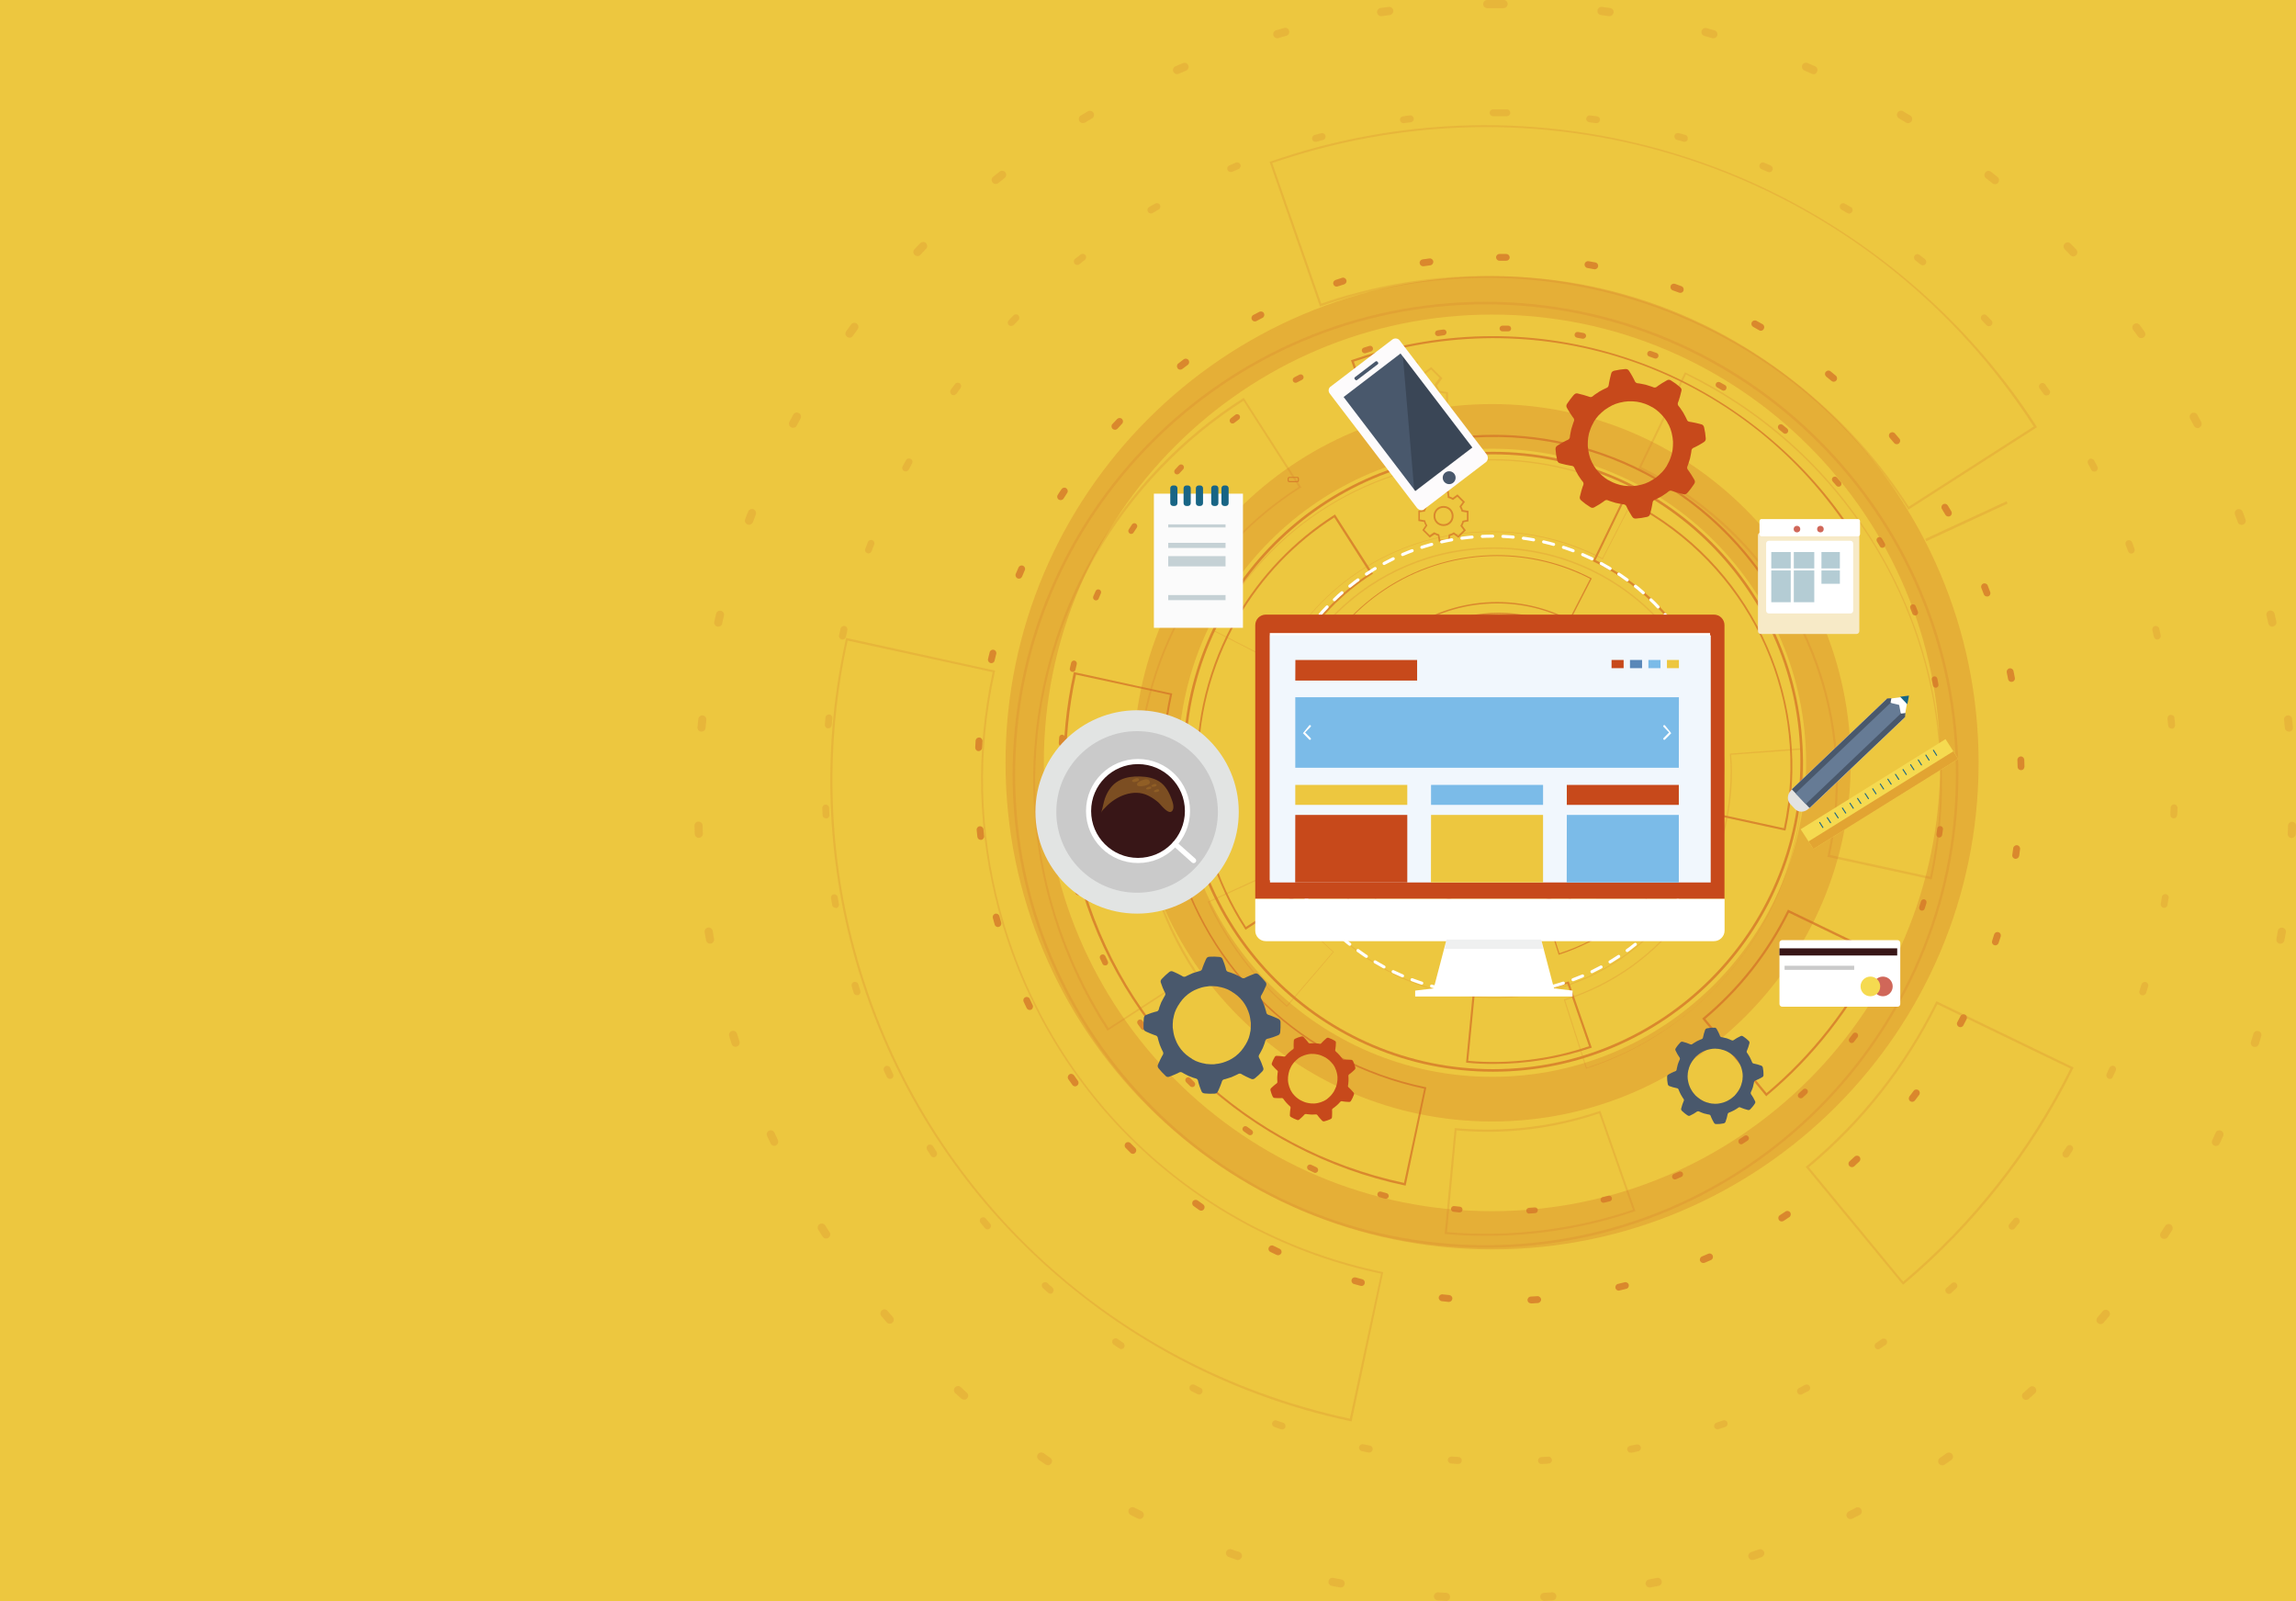 <?xml version="1.0" encoding="utf-8"?>
<!-- Generator: Adobe Illustrator 18.1.1, SVG Export Plug-In . SVG Version: 6.00 Build 0)  -->
<svg version="1.1" baseProfile="basic" id="Layer_1"
	 xmlns="http://www.w3.org/2000/svg" xmlns:xlink="http://www.w3.org/1999/xlink" x="0px" y="0px" viewBox="0 -307.1 2242.5 1563.5"
	 xml:space="preserve">
<path fill="#EDC73F" d="M0-307.1h2242.5v1563.5H0V-307.1z"/>
<g>
	<g opacity="0.5">
		<path fill="#C7491B" d="M1463.9,579.9c-79.5,0-144.3-64.7-144.3-144.3s64.7-144.3,144.3-144.3s144.3,64.7,144.3,144.3
			S1543.5,579.9,1463.9,579.9z M1463.9,292.7c-78.9,0-143,64.1-143,142.9s64.1,143,142.9,143s143-64.1,143-143
			S1542.8,292.7,1463.9,292.7L1463.9,292.7z"/>
		<path fill="#C7491B" d="M1522.4,625.3l-0.2-0.5l-14.1-44.2l0.5-0.2c63.6-20.2,106.3-78.7,106.3-145.6c0-3.3-0.2-6.7-0.5-11v-0.5
			l46.8-3.4v0.5c0.3,4.9,0.5,9.7,0.5,14.5c0,43.1-13.7,84.1-39.3,118.8c-24.8,33.5-60.3,58.8-99.7,71.5L1522.4,625.3L1522.4,625.3z
			 M1509.5,581.1l13.6,42.7c82.5-26.6,137.9-102.5,137.9-189.1c0-4.4-0.2-9.2-0.5-13.8l-44.8,3.3c0.3,3.9,0.3,7.4,0.3,10.5
			C1615.9,502,1573.2,560.7,1509.5,581.1L1509.5,581.1z M1331.3,585.5l-0.3-0.3c-21-18.4-38.4-41.6-50.1-66.9l-0.2-0.5l0.5-0.2
			l42.2-19.2l0.2,0.5c9,19.6,21.9,36.6,38,50.9l0.3,0.3l-0.3,0.3L1331.3,585.5L1331.3,585.5z M1282,518.3
			c11.5,24.8,28.6,47.5,49.3,65.7l29.3-33.8c-16.1-14.1-28.8-31-37.6-50.4L1282,518.3L1282,518.3z M1325.6,366.3l-41.7-21.4l0.2-0.5
			c16.4-32.4,41.6-59.6,72.3-79c31.7-19.9,68.4-30.4,105.8-30.4c31.9,0,63.8,7.7,92,22.5l0.5,0.2l-0.2,0.5l-21.2,41.2l-0.5-0.1
			c-21.9-11.3-45.7-17.1-70.5-17.1c-58,0-110.3,32-136.4,83.8L1325.6,366.3L1325.6,366.3z M1285.2,344.4l39.9,20.4
			c26.3-51.8,78.7-84,137-84c24.8,0,48.6,5.8,70.5,17.1l20.5-39.8c-27.9-14.5-59.5-22.2-91.2-22.2
			C1387.4,236,1319.5,277.6,1285.2,344.4L1285.2,344.4z"/>
		<path fill="#C7491B" d="M1458.2,739.5c-166.9,0-302.7-135.7-302.7-302.7s135.7-302.7,302.7-302.7s302.7,135.7,302.7,302.7
			S1625.2,739.5,1458.2,739.5L1458.2,739.5z M1458.2,136.6c-165.6,0-300.2,134.8-300.2,300.2c0,165.6,134.7,300.2,300.2,300.2
			s300.2-134.7,300.2-300.2S1623.8,136.6,1458.2,136.6L1458.2,136.6z"/>
		<path fill="#C7491B" d="M1458.7,731.9c-8.7,0-17.3-0.3-25.8-1.2l-1-0.2l6.6-68.3l1,0.2c31.2,2.8,61.9-0.8,91.7-10.8l1-0.3
			l22.5,64.7l-1,0.3C1523.3,726.6,1490.9,731.9,1458.7,731.9L1458.7,731.9z M1434,728.9c39.4,3.5,80.4-1.5,118-14.3l-21.2-61
			c-29.4,9.9-59.8,13.5-90.5,10.8L1434,728.9L1434,728.9z M1216.5,600.9l-0.5-0.8c-28.8-44.3-45-95.8-47-148.9
			c-2-54.5,11.3-108.3,38.6-155.6c23.3-40.3,56.4-74.8,95.5-99.8l0.8-0.5l37.1,57.8l-0.8,0.5c-30.2,19.4-54.9,45-73,76.4
			c-42.2,73.1-39.8,162.2,6.4,232.7l0.5,0.8L1216.5,600.9L1216.5,600.9z M1303.2,198.2c-38.6,24.6-71,58.6-94,98.4
			c-54.4,94.3-51.4,209.7,7.7,301.5l54.4-35.2c-46-70.8-48.3-160.4-5.9-233.8c18.1-31.4,42.6-57,72.6-76.4L1303.2,198.2
			L1303.2,198.2z M1743.6,504l-67.2-14.6l0.2-1c20.9-94.6-21.9-190.9-106-239.6c-4.1-2.5-8.5-4.8-14.1-7.4l-0.8-0.5l30.1-62.1
			l0.8,0.5c6.4,3.1,12.7,6.4,18.6,9.9c54.4,31.4,96.3,78.4,121.3,136.1c24.2,55.7,30.4,118.8,17.6,177.8L1743.6,504L1743.6,504z
			 M1678.9,487.9l63.4,13.8c26.3-123.1-29.1-248-138-310.9c-5.6-3.3-11.5-6.4-17.6-9.4l-28.3,58.5c5.1,2.5,9.4,4.8,13.3,7.1
			C1656.4,295.9,1699.3,392.7,1678.9,487.9L1678.9,487.9z"/>
		<path fill="#C7491B" d="M1372.9,850.7l-1.2-0.2c-74.6-15.8-143.6-51.8-199.7-103.7c-57.5-53.4-98.8-121.9-119.1-197.8
			c-17.4-64.7-18.9-133.6-4.3-198.8l0.2-1l96.1,21l-0.2,1.1c-11.2,50.6-10,101.9,3.4,152.3c31.5,117.7,125,206.2,243.8,230.9
			l1.2,0.2L1372.9,850.7L1372.9,850.7z M1050.9,351.7c-14.3,64.6-12.7,132.6,4.4,196.7c40.7,151.8,161.7,266.7,316,299.7l19.7-92
			c-119.3-25.3-212.8-114.2-244.5-232.3c-13.5-50.4-14.8-101.7-3.8-152.3L1050.9,351.7L1050.9,351.7z M1725.1,763.5l-62.6-75.9
			l0.8-0.7c34.7-28.9,62.4-64.1,82.5-104.7l0.5-1l1,0.5l87.4,42.2l-0.5,1c-25.9,52.7-63.3,100.4-108.3,137.8L1725.1,763.5
			L1725.1,763.5z M1665.6,687.9l59.8,72.5c44.1-37,80.7-83.8,106.3-135.4l-84.5-40.8C1727.3,624.3,1699.7,659.1,1665.6,687.9
			L1665.6,687.9z M1728.5,268l-0.7-1c-75.4-117.8-217.1-172.7-352.8-136.2c-6.6,1.8-13.6,3.9-22,6.9l-1,0.3l-32.5-93.3l1-0.3
			c9.7-3.3,19.4-6.4,28.9-8.9c87.4-23.3,178-18.1,262.1,15.1c81.3,32.2,152,90.2,199,163.2l0.7,1L1728.5,268L1728.5,268z
			 M1459,117.5c107.6,0,209.7,53.9,270,147.4l79.2-50.9C1709.4,61.3,1525.4-9.5,1350.1,37.5c-9,2.5-18.4,5.3-27.8,8.5l31.1,89.2
			c8.1-2.8,14.6-4.8,21-6.6C1402.7,121.1,1431.1,117.5,1459,117.5L1459,117.5z"/>
		<g>
			<path fill="#C7491B" d="M1114.5,487.6h-41.3c-4.6,0-8.5-3.9-8.5-8.5v-26.5c0-4.6,3.9-8.5,8.5-8.5h41.3c4.6,0,8.5,3.9,8.5,8.5
				v26.5C1123,483.8,1119.3,487.6,1114.5,487.6L1114.5,487.6z M1073.2,445.3c-4.2,0-7.4,3.3-7.4,7.4v26.5c0,4.2,3.3,7.4,7.4,7.4
				h41.3c4.2,0,7.4-3.3,7.4-7.4v-26.5c0-4.2-3.3-7.4-7.4-7.4L1073.2,445.3L1073.2,445.3z M1112.7,473.8h-32.8c-2.2,0-4-1.8-4-4
				c0-2.2,1.8-4,4-4h32.8c2.2,0,4,1.8,4,4C1116.8,472,1115,473.8,1112.7,473.8L1112.7,473.8z M1079.9,466.8c-1.6,0-3,1.4-3,3
				c0,1.6,1.3,3,3,3h32.8c1.6,0,3-1.3,3-3s-1.3-3-3-3L1079.9,466.8L1079.9,466.8z M1112.8,459.5h-37.9c-2.2,0-4-1.8-4-4
				c0-2.2,1.8-4,4-4h37.9c2.2,0,4,1.8,4,4C1116.8,457.8,1115,459.5,1112.8,459.5z M1074.9,452.6c-1.6,0-3,1.3-3,3s1.3,3,3,3h37.9
				c1.6,0,3-1.3,3-3s-1.3-3-3-3L1074.9,452.6L1074.9,452.6z"/>
			<path fill="#C7491B" d="M1123.8,506.2l-31.5-20h22.4l0.1,0.3L1123.8,506.2L1123.8,506.2z M1095.7,487.2l25.7,16.2l-7.4-16.2
				H1095.7L1095.7,487.2z"/>
		</g>
		<g>
			<path fill="#C7491B" d="M1415.7,221.8h-10.4l-0.9-5.6c-1.2-0.5-2.3-0.9-3.3-1.4l-4.6,3.1l-7.3-7.3l3.1-4.6
				c-0.7-1.2-1.2-2.2-1.5-3.4l-5.5-0.9v-10.1l5.3-0.6c0.1-0.2,0.2-0.5,0.2-0.7c0.3-0.9,0.6-1.7,1.1-2.6l-3.1-4.6l7.3-7.3l4.6,3.4
				c1.1-0.7,2.2-1.1,3.3-1.5l0.9-5.5h10.1l0.6,5.5c1.1,0.3,2.2,0.8,3.3,1.4l4.6-3.4l7.3,7.3l-3.4,4.6c0.7,1.3,1.1,2.3,1.4,3.3
				l5.5,0.9V202l-4.6,0.9c-0.3,1.1-0.8,2.2-1.4,3.3l3.4,4.6l-7.3,7.3l-4.6-3.4c-1.1,0.7-2.2,1.1-3.3,1.5L1415.7,221.8L1415.7,221.8z
				 M1406.7,220h7.4l0.9-5.2l0.6-0.1c1.4-0.3,2.5-0.8,3.9-1.7l0.5-0.3l4.3,3.2l5.2-5.2l-3.2-4.3l0.3-0.5c0.8-1.3,1.4-2.7,1.7-3.9
				l0.1-0.5l4.3-0.9v-7.2l-5.2-0.9l-0.1-0.6c-0.3-1.1-0.8-2.2-1.7-3.9l-0.2-0.5l0.3-0.5l2.8-3.8l-5.2-5.2l-4.3,3.2l-0.5-0.3
				c-1.3-0.8-2.7-1.4-3.9-1.7l-0.6-0.1l-0.6-5.2h-7.1l-0.9,5.2l-0.6,0.1c-1.4,0.3-2.5,0.8-3.9,1.7l-0.5,0.3l-4.3-3.2l-5.2,5.2
				l2.9,4.3l-0.3,0.5c-0.6,1-0.9,1.8-1.3,2.8c-0.1,0.4-0.3,0.8-0.5,1.2l-0.2,0.5l-4.8,0.6v7.1l5.2,0.9l0.1,0.6
				c0.3,1.4,0.8,2.5,1.7,3.9l0.3,0.5l-2.9,4.3l5.2,5.2l4.3-2.9l0.5,0.2c1.1,0.6,2.6,1.2,4,1.7l0.5,0.2l0.1,0.5L1406.7,220
				L1406.7,220z M1409.9,206.6c-5.5,0-9.8-4.3-9.8-9.8s4.3-9.8,9.8-9.8s9.8,4.3,9.8,9.8C1419.7,202.4,1415.4,206.6,1409.9,206.6z
				 M1409.9,188.8c-4.6,0-8,3.5-8,8c0,4.6,3.5,8,8,8s8-3.5,8-8S1414.4,188.8,1409.9,188.8z"/>
		</g>
		<g>
			<path fill="#C7491B" d="M1267.1,163.8h-7.8c-1,0-1.7-0.8-1.7-1.6v-1.9c0-1,0.8-1.7,1.7-1.7h7.8c1,0,1.6,0.8,1.6,1.6v1.9
				C1268.7,163.1,1268,163.8,1267.1,163.8L1267.1,163.8z M1259.3,159.6c-0.3,0-0.6,0.3-0.6,0.6v1.9c0,0.3,0.3,0.6,0.6,0.6h7.8
				c0.3,0,0.5-0.3,0.5-0.6v-1.9c0-0.3-0.3-0.6-0.6-0.6L1259.3,159.6L1259.3,159.6z"/>
		</g>
		<g>
			<g opacity="0.27">
				<path fill="#C7491B" d="M1505.5,1122.6c-1.8,0-3.3-1.4-3.3-3.2c-0.1-1.9,1.3-3.4,3.2-3.6l6.8-0.4c1.9-0.1,3.4,1.3,3.6,3.2
					c0.1,1.9-1.3,3.5-3.2,3.6l-6.8,0.4L1505.5,1122.6L1505.5,1122.6z M1424.4,1122.6h-0.3c-2.3-0.1-4.5-0.3-6.8-0.5
					c-1.9-0.1-3.3-1.8-3.2-3.6c0.1-1.9,1.8-3.2,3.6-3.2l6.8,0.4c1.9,0.1,3.3,1.7,3.2,3.6C1427.6,1121.2,1426.1,1122.6,1424.4,1122.6
					L1424.4,1122.6z M1592.6,1111.5c-1.5,0-2.9-1.1-3.3-2.7c-0.4-1.8,0.9-3.6,2.7-4c2.2-0.4,4.3-0.9,6.6-1.3c1.8-0.4,3.6,0.8,4,2.7
					c0.4,1.8-0.8,3.6-2.7,4c-2.2,0.5-4.5,0.9-6.6,1.4C1593.1,1111.4,1592.8,1111.5,1592.6,1111.5L1592.6,1111.5z M1337.3,1111.4
					h-0.6c-2.2-0.4-4.5-0.9-6.6-1.4c-1.8-0.4-3.1-2.2-2.7-4c0.4-1.8,2.2-3.1,4-2.7c2.2,0.5,4.3,0.9,6.6,1.3c1.8,0.4,3.1,2.2,2.7,4
					C1340.2,1110.4,1338.8,1111.4,1337.3,1111.4L1337.3,1111.4z M1677.5,1088.8c-1.4,0-2.7-0.9-3.2-2.3c-0.6-1.8,0.4-3.7,2.2-4.3
					c2.2-0.8,4.2-1.4,6.4-2.2c1.8-0.6,3.7,0.3,4.3,2c0.6,1.8-0.3,3.7-2,4.3c-2.2,0.8-4.3,1.5-6.4,2.2
					C1678.2,1088.6,1677.9,1088.8,1677.5,1088.8L1677.5,1088.8z M1252.3,1088.8c-0.4,0-0.8,0-1.2-0.1l-6.5-2.3
					c-1.8-0.6-2.7-2.6-2-4.3c0.6-1.8,2.6-2.7,4.3-2c2.2,0.8,4.2,1.5,6.4,2.2c1.8,0.6,2.7,2.6,2.2,4.3
					C1255,1087.9,1253.7,1088.8,1252.3,1088.8L1252.3,1088.8z M1758.6,1054.9c-1.3,0-2.4-0.6-3.1-1.9c-0.9-1.7-0.1-3.7,1.5-4.6
					c2-1,4-2,6-3.1c1.7-0.9,3.7-0.3,4.6,1.5c0.9,1.7,0.3,3.7-1.5,4.6c-2.1,1-4.1,2-6,3.1C1759.6,1054.8,1759.1,1055,1758.6,1054.9
					L1758.6,1054.9z M1171.1,1054.8c-0.5,0-1-0.1-1.5-0.4l-6.1-3.1c-1.7-0.9-2.3-2.9-1.4-4.6s2.9-2.3,4.6-1.5c2,1,3.9,2.1,6,3.1
					c1.7,0.9,2.3,2.8,1.5,4.6C1173.5,1054.2,1172.4,1054.8,1171.1,1054.8L1171.1,1054.8z M1834.3,1010.6c-1,0-2.2-0.5-2.8-1.5
					c-1-1.5-0.7-3.7,0.9-4.7c1.9-1.3,3.7-2.5,5.5-3.8c1.5-1,3.7-0.6,4.7,0.9c1,1.5,0.6,3.7-0.9,4.7c-1.9,1.3-3.7,2.6-5.6,3.8
					C1835.6,1010.4,1835,1010.6,1834.3,1010.6L1834.3,1010.6z M1095.2,1010.4c-0.6,0-1.3-0.1-1.9-0.6c-1.9-1.3-3.7-2.6-5.6-3.8
					c-1.5-1-1.9-3.2-0.9-4.7c1-1.5,3.2-1.9,4.7-0.9c1.8,1.3,3.7,2.6,5.5,3.8c1.5,1,1.9,3.2,0.9,4.7
					C1097.4,1009.8,1096.4,1010.3,1095.2,1010.4L1095.2,1010.4z M1903.5,956.5c-0.9,0-1.9-0.4-2.6-1.2c-1.3-1.4-1.2-3.6,0.3-4.7
					c1.7-1.5,3.3-3,5-4.5c1.4-1.3,3.6-1.2,4.7,0.3c1.3,1.4,1.2,3.6-0.3,4.7l-5,4.6C1905.2,956.2,1904.4,956.5,1903.5,956.5
					L1903.5,956.5z M1026,956.3c-0.8,0-1.7-0.3-2.3-0.9c-1.7-1.5-3.3-3.1-5.1-4.6c-1.4-1.3-1.5-3.4-0.3-4.7c1.3-1.4,3.5-1.5,4.7-0.3
					c1.6,1.5,3.3,3.1,5,4.5c1.4,1.3,1.5,3.3,0.3,4.7C1027.9,956,1026.9,956.3,1026,956.3L1026,956.3z M1965.1,893.8
					c-0.8,0-1.5-0.3-2.2-0.8c-1.4-1.3-1.5-3.3-0.4-4.7l4.3-5.1c1.1-1.4,3.3-1.7,4.7-0.4c1.4,1.2,1.7,3.3,0.4,4.7
					c-1.4,1.8-2.9,3.4-4.3,5.2C1967,893.4,1966,893.7,1965.1,893.8L1965.1,893.8z M964.6,893.5c-0.9,0-1.9-0.4-2.6-1.2
					c-1.5-1.7-2.9-3.5-4.3-5.2c-1.2-1.4-1-3.6,0.4-4.7c1.4-1.2,3.6-1,4.7,0.4c1.4,1.7,3,3.5,4.3,5.1c1.3,1.4,1,3.6-0.4,4.7
					C966.1,893.2,965.4,893.5,964.6,893.5L964.6,893.5z M2017.7,823.4c-0.6,0-1.3-0.1-1.8-0.5c-1.5-1-2-3.1-1-4.7
					c1.3-1.9,2.4-3.8,3.7-5.6c1-1.5,3.1-2,4.7-1c1.5,1,2.1,3.1,1,4.7c-1.3,1.9-2.4,3.8-3.7,5.8
					C2019.9,822.9,2018.8,823.4,2017.7,823.4L2017.7,823.4z M912,823.1c-1.2,0-2.2-0.5-2.8-1.5c-1.3-1.9-2.4-3.8-3.7-5.8
					c-1-1.5-0.5-3.7,1-4.7c1.5-1,3.7-0.5,4.7,1c1.2,1.9,2.4,3.8,3.6,5.6c1,1.5,0.5,3.7-1,4.7C913.3,823,912.6,823.1,912,823.1
					L912,823.1z M2060.6,746.6c-0.5,0-1-0.1-1.4-0.4c-1.7-0.8-2.4-2.8-1.7-4.5c1-2,1.9-4.1,2.8-6.1c0.8-1.7,2.8-2.4,4.5-1.7
					c1.7,0.8,2.4,2.8,1.7,4.5c-0.9,2-1.9,4.1-2.9,6.1C2063.1,746,2061.9,746.6,2060.6,746.6L2060.6,746.6z M869.2,746.5
					c-1.3,0-2.4-0.8-3.1-1.9c-1-2-1.9-4.1-2.8-6.1c-0.8-1.7,0-3.7,1.7-4.5c1.7-0.8,3.7,0,4.5,1.7c0.9,2,1.9,4.1,2.8,6.1
					c0.8,1.7,0.1,3.7-1.7,4.5C870.2,746.4,869.7,746.5,869.2,746.5L869.2,746.5z M2092.8,664.9c-0.4,0-0.6,0-1-0.1
					c-1.8-0.5-2.8-2.4-2.2-4.2c0.6-2.2,1.4-4.3,2-6.4c0.5-1.8,2.4-2.8,4.2-2.3c1.8,0.5,2.8,2.4,2.3,4.2c-0.6,2.2-1.4,4.3-2,6.5
					C2095.6,664,2094.2,664.9,2092.8,664.9L2092.8,664.9z M837,664.8c-1.4,0-2.8-0.9-3.2-2.3c-0.6-2.2-1.4-4.3-2-6.5
					c-0.5-1.8,0.5-3.7,2.3-4.2c1.8-0.5,3.7,0.5,4.2,2.3c0.7,2.2,1.3,4.3,2,6.4c0.5,1.8-0.4,3.7-2.2,4.2
					C837.8,664.6,837.4,664.8,837,664.8L837,664.8z M2113.8,579.5h-0.6c-1.8-0.4-3.1-2-2.8-4l1.1-6.7c0.3-1.8,2.1-3.1,3.8-2.8
					c1.8,0.3,3.1,2,2.8,3.8c-0.4,2.3-0.8,4.5-1.1,6.6C2116.8,578.3,2115.3,579.5,2113.8,579.5L2113.8,579.5z M816.1,579.5
					c-1.7,0-3.1-1.2-3.3-2.8c-0.4-2.2-0.8-4.5-1.2-6.6c-0.3-1.8,0.9-3.6,2.8-3.8c1.8-0.3,3.6,0.9,3.8,2.8c0.4,2.2,0.8,4.5,1.2,6.7
					c0.4,1.8-0.9,3.6-2.8,4C816.6,579.5,816.3,579.5,816.1,579.5L816.1,579.5z M2123.1,492.1h-0.1c-1.9-0.1-3.3-1.7-3.2-3.6
					c0.1-2.3,0.1-4.5,0.3-6.8c0-1.8,1.5-3.3,3.3-3.3h0.1c1.9,0,3.3,1.7,3.3,3.5c-0.1,2.3-0.1,4.6-0.3,6.8
					C2126.4,490.7,2124.9,492.1,2123.1,492.1L2123.1,492.1z M806.7,492.1c-1.8,0-3.3-1.4-3.3-3.2c-0.1-2.3-0.1-4.5-0.3-6.8
					c0-1.9,1.4-3.5,3.3-3.5h0.1c1.8,0,3.3,1.4,3.3,3.3c0.1,2.3,0.1,4.5,0.3,6.8c0.1,1.9-1.4,3.5-3.2,3.6
					C806.8,492.1,806.8,492.1,806.7,492.1L806.7,492.1z M2120.9,404.4c-1.8,0-3.2-1.3-3.3-3.1c-0.3-2.3-0.4-4.5-0.6-6.6
					c-0.1-1.9,1.1-3.6,3.1-3.7c1.9-0.1,3.6,1.1,3.7,3.1c0.3,2.3,0.5,4.5,0.6,6.8c0.1,1.9-1.1,3.5-3.1,3.7
					C2121,404.4,2120.9,404.4,2120.9,404.4L2120.9,404.4z M809,404.2h-0.3c-1.9-0.1-3.2-1.8-3.1-3.7c0.3-2.3,0.4-4.5,0.6-6.8
					c0.1-1.9,1.9-3.2,3.7-3.1c1.9,0.1,3.2,1.8,3.1,3.7c-0.3,2.2-0.4,4.5-0.6,6.6C812.2,402.9,810.7,404.2,809,404.2L809,404.2z
					 M2107,317.5c-1.5,0-2.9-1-3.3-2.7l-1.5-6.5c-0.4-1.8,0.6-3.7,2.6-4.1c1.8-0.4,3.7,0.6,4.1,2.5l1.5,6.6c0.4,1.8-0.8,3.6-2.5,4.1
					L2107,317.5L2107,317.5z M822.8,317.5c-0.3,0-0.5,0-0.8-0.1c-1.8-0.4-2.9-2.2-2.5-4.1l1.5-6.6c0.4-1.8,2.3-2.9,4.1-2.5
					c1.8,0.4,2.9,2.3,2.6,4.1l-1.5,6.5C825.8,316.5,824.4,317.5,822.8,317.5L822.8,317.5z M2081.7,233.5c-1.4,0-2.7-0.9-3.2-2.2
					c-0.8-2-1.5-4.2-2.4-6.3c-0.6-1.8,0.1-3.7,1.9-4.4c1.8-0.6,3.7,0.1,4.4,1.9c0.8,2.2,1.7,4.2,2.4,6.4c0.6,1.8-0.3,3.7-1.9,4.4
					C2082.5,233.4,2082.1,233.5,2081.7,233.5L2081.7,233.5z M848.3,233.4c-0.4,0-0.8-0.1-1.2-0.3c-1.8-0.6-2.7-2.6-1.9-4.4
					c0.8-2.2,1.7-4.2,2.4-6.4c0.7-1.8,2.7-2.5,4.3-1.9c1.8,0.6,2.6,2.7,1.9,4.3c-0.8,2-1.7,4.2-2.4,6.3
					C850.8,232.4,849.5,233.3,848.3,233.4L848.3,233.4z M2045.5,153.5c-1.2,0-2.4-0.6-2.9-1.8c-1-1.9-2.2-3.9-3.2-5.9
					c-0.9-1.7-0.3-3.7,1.3-4.6c1.7-0.9,3.7-0.3,4.6,1.3c1.2,1.9,2.2,4,3.2,6c0.9,1.7,0.3,3.7-1.4,4.6
					C2046.5,153.4,2046,153.5,2045.5,153.5L2045.5,153.5z M884.7,153.3c-0.5,0-1.2-0.1-1.7-0.4c-1.7-0.9-2.3-2.9-1.4-4.6
					c1-2.1,2.2-4,3.3-6c0.9-1.7,2.9-2.2,4.6-1.3c1.7,0.9,2.2,2.9,1.3,4.6c-1,1.9-2.2,4-3.2,5.9C886.9,152.6,885.8,153.3,884.7,153.3
					L884.7,153.3z M1998.7,79.1c-1,0-2.1-0.5-2.7-1.4c-1.3-1.8-2.7-3.6-3.9-5.4c-1.2-1.5-0.8-3.6,0.8-4.7c1.5-1.2,3.6-0.8,4.7,0.8
					c1.4,1.8,2.7,3.7,4,5.5c1.2,1.5,0.8,3.6-0.8,4.7C2000.1,78.9,1999.5,79.1,1998.7,79.1L1998.7,79.1z M931.4,78.8
					c-0.7,0-1.4-0.2-2-0.6c-1.5-1.2-1.8-3.2-0.8-4.7c1.3-1.8,2.7-3.7,4.1-5.5c1.1-1.5,3.2-1.8,4.7-0.8c1.5,1.1,1.8,3.2,0.8,4.7
					c-1.3,1.8-2.7,3.6-4,5.5C933.4,78.3,932.4,78.8,931.4,78.8L931.4,78.8z M1942.6,11.5c-0.9,0-1.8-0.4-2.4-1
					c-1.5-1.7-3.1-3.2-4.6-4.9c-1.3-1.3-1.3-3.4,0.1-4.7c1.3-1.3,3.4-1.3,4.7,0.1c1.5,1.7,3.2,3.3,4.7,4.8c1.3,1.4,1.3,3.4-0.1,4.7
					C1944.3,11.3,1943.4,11.5,1942.6,11.5L1942.6,11.5z M987.6,11.3c-0.9,0-1.7-0.3-2.3-0.9c-1.4-1.3-1.4-3.4-0.1-4.7
					c1.5-1.7,3.2-3.3,4.7-4.8c1.3-1.4,3.5-1.4,4.7-0.1c1.3,1.3,1.4,3.5,0.1,4.7c-1.5,1.7-3.1,3.2-4.6,4.8
					C989.4,11,988.5,11.3,987.6,11.3z M1878-48c-0.8,0-1.5-0.3-2.2-0.8c-1.8-1.4-3.4-2.8-5.2-4.2c-1.4-1.1-1.7-3.3-0.5-4.7
					c1.1-1.4,3.3-1.7,4.7-0.5l5.4,4.2c1.4,1.2,1.7,3.3,0.5,4.7C1879.9-48.4,1879-48,1878-48L1878-48z M1052.2-48.3
					c-1,0-1.9-0.4-2.7-1.3c-1.2-1.4-0.9-3.6,0.5-4.7c1.8-1.4,3.6-2.8,5.4-4.2c1.4-1.2,3.6-0.9,4.7,0.5c1.2,1.4,0.9,3.6-0.5,4.7
					c-1.8,1.4-3.6,2.8-5.3,4.2C1053.6-48.5,1053-48.3,1052.2-48.3L1052.2-48.3z M1806.1-98.5c-0.6,0-1.2-0.1-1.8-0.5l-5.7-3.4
					c-1.7-0.9-2.2-3.1-1.2-4.6c0.9-1.7,3.1-2.2,4.6-1.2c1.9,1.2,3.9,2.3,5.9,3.4c1.7,1,2,3.1,1.1,4.6
					C1808.3-99.1,1807.2-98.5,1806.1-98.5L1806.1-98.5z M1124.1-98.6c-1.1,0-2.3-0.6-2.9-1.7c-1-1.7-0.5-3.7,1.2-4.6
					c1.9-1.2,3.8-2.3,5.9-3.4c1.7-0.9,3.7-0.4,4.6,1.2c0.9,1.7,0.4,3.7-1.2,4.6l-5.8,3.4C1125.3-98.8,1124.7-98.6,1124.1-98.6
					L1124.1-98.6z M1728.1-138.9c-0.5,0-0.9-0.1-1.4-0.3c-2.1-0.9-4.1-1.8-6.3-2.7c-1.7-0.8-2.6-2.7-1.8-4.5
					c0.8-1.7,2.7-2.6,4.5-1.8c2,0.9,4.2,1.8,6.3,2.7c1.7,0.8,2.6,2.7,1.8,4.5C1730.6-139.7,1729.3-138.9,1728.1-138.9L1728.1-138.9z
					 M1202-139.1c-1.3,0-2.6-0.8-3.1-2c-0.8-1.7,0-3.7,1.8-4.5c2-0.9,4.1-1.8,6.3-2.7c1.7-0.8,3.7,0.1,4.5,1.8
					c0.8,1.6-0.1,3.7-1.8,4.5c-2,0.9-4.1,1.8-6.1,2.7C1202.9-139.1,1202.5-139.1,1202-139.1L1202-139.1z M1645.2-168.6
					c-0.3,0-0.6,0-0.9-0.1c-2.2-0.6-4.3-1.3-6.5-1.8c-1.8-0.5-2.8-2.3-2.4-4.2c0.5-1.8,2.3-2.8,4.2-2.4c2.2,0.6,4.4,1.1,6.5,1.8
					c1.8,0.5,2.8,2.4,2.3,4.2C1648.1-169.6,1646.7-168.6,1645.2-168.6L1645.2-168.6z M1284.8-168.6c-1.5,0-2.8-1-3.2-2.4
					c-0.5-1.8,0.5-3.7,2.3-4.2c2.2-0.6,4.3-1.3,6.5-1.8c1.8-0.5,3.7,0.5,4.2,2.4c0.5,1.8-0.5,3.7-2.4,4.2c-2.2,0.6-4.3,1.2-6.5,1.8
					C1285.4-168.7,1285-168.6,1284.8-168.6L1284.8-168.6z M1559.4-186.8h-0.5c-2.2-0.3-4.5-0.6-6.7-0.9c-1.8-0.3-3.2-1.9-2.9-3.8
					c0.3-1.8,1.9-3.2,3.8-2.9c2.3,0.3,4.5,0.6,6.8,0.9c1.8,0.3,3.2,1.9,2.8,3.8C1562.4-188.1,1561-186.8,1559.4-186.8L1559.4-186.8z
					 M1370.7-186.8c-1.7,0-3.1-1.3-3.3-2.9c-0.3-1.8,1-3.6,2.8-3.8c2.3-0.4,4.5-0.6,6.8-0.9c1.8-0.3,3.6,1,3.8,2.9
					c0.3,1.8-1,3.6-2.9,3.8c-2.2,0.3-4.5,0.6-6.6,0.9L1370.7-186.8L1370.7-186.8z M1471.8-193.6
					C1471.8-193.6,1471.6-193.6,1471.8-193.6h-13.4c-1.8,0-3.5-1.5-3.5-3.3c0-1.9,1.5-3.4,3.3-3.4h13.6c1.9,0,3.3,1.5,3.3,3.4
					S1473.5-193.6,1471.8-193.6L1471.8-193.6z M1508.3,1256.3c-2,0-3.8-1.7-4-3.7c-0.1-2.2,1.6-4.1,3.7-4.2c2.7-0.1,5.2-0.4,7.9-0.5
					c2.2-0.1,4.1,1.5,4.2,3.7c0.1,2.2-1.5,4.1-3.7,4.2c-2.7,0.1-5.4,0.4-8,0.5H1508.3L1508.3,1256.3z M1412.5,1256.3h-0.3
					c-2.7-0.1-5.4-0.4-8-0.5c-2.2-0.1-3.8-2.1-3.7-4.2c0.1-2.2,2.1-3.8,4.2-3.7c2.7,0.1,5.2,0.4,7.9,0.5c2.2,0.1,3.8,2.1,3.7,4.2
					C1416.3,1254.7,1414.5,1256.3,1412.5,1256.3L1412.5,1256.3z M1611.3,1243.2c-1.9,0-3.6-1.3-4-3.2c-0.4-2.2,1-4.2,3.2-4.7
					l7.8-1.5c2.2-0.4,4.2,0.9,4.7,3.1c0.5,2.2-0.9,4.2-3.1,4.7c-2.7,0.5-5.2,1-7.9,1.5C1611.8,1243.2,1611.6,1243.2,1611.3,1243.2
					L1611.3,1243.2z M1309.4,1243.2c-0.3,0-0.5,0-0.8-0.1c-2.7-0.5-5.2-1-7.9-1.5c-2.2-0.5-3.6-2.6-3.1-4.7c0.4-2.2,2.6-3.6,4.7-3.1
					l7.8,1.5c2.2,0.4,3.6,2.6,3.2,4.7C1313,1241.8,1311.3,1243.2,1309.4,1243.2L1309.4,1243.2z M1711.6,1216.4c-1.7,0-3.2-1-3.8-2.7
					c-0.8-2.1,0.4-4.3,2.6-5.1c2.6-0.9,5-1.8,7.5-2.6c2-0.8,4.3,0.4,5.1,2.4c0.8,2-0.4,4.3-2.4,5.1c-2.6,0.9-5.1,1.8-7.5,2.7
					C1712.5,1216.2,1712.1,1216.4,1711.6,1216.4L1711.6,1216.4z M1209,1216.4c-0.4,0-0.9-0.1-1.3-0.3c-2.6-0.9-5.1-1.8-7.7-2.7
					c-2-0.8-3.2-3.1-2.4-5.1c0.8-2.1,3.1-3.2,5.1-2.4c2.6,0.9,5,1.8,7.6,2.5c2,0.8,3.2,2.9,2.6,5.1
					C1212.2,1215.2,1210.7,1216.3,1209,1216.4L1209,1216.4z M1807.4,1176.4c-1.4,0-2.9-0.8-3.6-2.2c-1-1.9-0.1-4.3,1.8-5.3
					c2.4-1.2,4.7-2.4,7-3.6c1.9-1,4.4-0.3,5.4,1.8c1,1.9,0.3,4.3-1.8,5.3c-2.4,1.3-4.7,2.4-7.1,3.6
					C1808.6,1176.3,1808,1176.4,1807.4,1176.4L1807.4,1176.4z M1113.2,1176.3c-0.6,0-1.2-0.1-1.8-0.4c-2.4-1.1-4.8-2.4-7.1-3.6
					c-1.9-1-2.7-3.4-1.8-5.4c1-1.9,3.5-2.7,5.4-1.8c2.4,1.2,4.7,2.4,7.1,3.6c1.9,1,2.8,3.4,1.8,5.3
					C1116,1175.5,1114.6,1176.3,1113.2,1176.3L1113.2,1176.3z M1897,1123.9c-1.3,0-2.6-0.7-3.3-1.8c-1.3-1.8-0.8-4.3,1-5.5
					c2.2-1.5,4.3-2.9,6.5-4.5c1.8-1.3,4.3-0.8,5.6,1c1.3,1.8,0.8,4.3-1,5.6c-2.2,1.6-4.3,3.1-6.7,4.6
					C1898.6,1123.8,1897.8,1123.9,1897,1123.9L1897,1123.9z M1023.6,1123.8c-0.8,0-1.5-0.3-2.3-0.6c-2.2-1.5-4.5-3.1-6.6-4.6
					c-1.8-1.3-2.3-3.7-1-5.6c1.3-1.8,3.7-2.3,5.6-1c2.2,1.5,4.3,3.1,6.5,4.5c1.8,1.3,2.3,3.7,1,5.5
					C1026,1123.1,1024.9,1123.8,1023.6,1123.8L1023.6,1123.8z M1978.8,1060c-1.2,0-2.2-0.5-2.9-1.3c-1.5-1.7-1.3-4.2,0.4-5.6
					c1.9-1.8,3.9-3.6,5.9-5.4c1.7-1.5,4.2-1.4,5.6,0.3c1.5,1.7,1.4,4.2-0.3,5.6c-1.9,1.8-3.9,3.6-6,5.4
					C1980.7,1059.8,1979.8,1060,1978.8,1060L1978.8,1060z M941.7,1059.8c-0.9,0-1.9-0.4-2.7-1c-2-1.8-3.9-3.6-6-5.4
					c-1.7-1.5-1.8-4-0.2-5.6c1.5-1.7,4-1.8,5.6-0.3c1.9,1.8,4,3.6,5.9,5.4c1.7,1.5,1.8,4,0.3,5.6
					C943.9,1059.4,942.7,1059.8,941.7,1059.8z M2051.6,986c-0.9,0-1.8-0.3-2.6-1c-1.7-1.4-1.9-4-0.4-5.6c1.8-2,3.4-4.1,5.1-6
					c1.4-1.7,4-1.9,5.6-0.5c1.7,1.4,1.9,4,0.5,5.6c-1.8,2-3.4,4.1-5.2,6.1C2053.7,985.5,2052.6,986,2051.6,986L2051.6,986z
					 M869.1,985.6c-1.2,0-2.3-0.5-3.1-1.4c-1.8-2-3.5-4.1-5.2-6.1c-1.4-1.7-1.2-4.2,0.5-5.6c1.7-1.4,4.2-1.1,5.6,0.5
					c1.7,2,3.5,4.1,5.1,6c1.4,1.7,1.3,4.2-0.4,5.6C870.8,985.3,869.9,985.6,869.1,985.6z M2113.8,902.8c-0.8,0-1.5-0.3-2.2-0.6
					c-1.9-1.2-2.4-3.7-1.2-5.5c1.4-2.2,2.9-4.5,4.3-6.6c1.1-1.9,3.7-2.4,5.5-1.3c1.9,1.2,2.4,3.7,1.3,5.5c-1.4,2.3-2.9,4.5-4.3,6.8
					C2116.3,902.2,2115,902.8,2113.8,902.8L2113.8,902.8z M806.8,902.4c-1.3,0-2.5-0.6-3.3-1.8c-1.4-2.3-2.9-4.5-4.3-6.8
					c-1.1-1.9-0.6-4.3,1.3-5.5c1.9-1.1,4.3-0.6,5.5,1.3c1.4,2.3,2.8,4.5,4.3,6.6c1.2,1.9,0.6,4.3-1.2,5.5
					C808.4,902.3,807.6,902.4,806.8,902.4L806.8,902.4z M2164.3,812c-0.5,0-1.1-0.1-1.7-0.4c-2.1-0.9-2.8-3.3-1.9-5.3
					c1.1-2.4,2.3-4.8,3.3-7.3c0.9-2,3.3-3,5.4-1.9c2,0.9,2.9,3.3,1.9,5.4l-3.4,7.3C2167.3,811.2,2165.9,812,2164.3,812L2164.3,812z
					 M756.3,811.9c-1.5,0-2.9-0.9-3.6-2.3l-3.5-7.3c-0.9-2,0-4.3,1.9-5.3c2-0.9,4.3,0,5.3,1.9c1.2,2.4,2.2,4.9,3.3,7.2
					c0.9,2.1,0.1,4.4-1.9,5.4C757.4,811.8,756.9,811.9,756.3,811.9L756.3,811.9z M2202.4,715.3c-0.4,0-0.8,0-1.3-0.1
					c-2-0.6-3.3-2.9-2.6-5c0.8-2.6,1.7-5.1,2.4-7.7c0.6-2.2,2.9-3.3,5-2.7c2.2,0.7,3.3,3,2.7,5c-0.8,2.5-1.5,5.1-2.4,7.7
					C2205.7,714.3,2204.2,715.3,2202.4,715.3L2202.4,715.3z M718.4,715.2c-1.7,0-3.3-1-3.8-2.8c-0.8-2.5-1.7-5.1-2.4-7.7
					c-0.6-2.2,0.5-4.3,2.7-5c2-0.6,4.3,0.5,5,2.7c0.8,2.5,1.5,5.1,2.4,7.5c0.6,2-0.5,4.3-2.6,5C719.1,715.2,718.7,715.2,718.4,715.2
					L718.4,715.2z M2227.2,614.5h-0.6c-2.2-0.4-3.6-2.4-3.2-4.6c0.5-2.5,0.9-5.2,1.3-7.8c0.4-2.2,2.4-3.7,4.6-3.3
					c2.2,0.4,3.7,2.4,3.3,4.6c-0.4,2.7-0.9,5.2-1.4,7.9C2230.8,613.2,2229.1,614.5,2227.2,614.5L2227.2,614.5z M693.6,614.5
					c-1.9,0-3.6-1.4-4-3.3c-0.5-2.7-0.9-5.2-1.4-7.9c-0.4-2.2,1.2-4.2,3.3-4.6c2.2-0.4,4.2,1.1,4.6,3.3c0.4,2.7,0.9,5.2,1.3,7.8
					c0.4,2.2-1,4.2-3.2,4.6C694.1,614.3,693.8,614.4,693.6,614.5L693.6,614.5z M2238.3,511.3h-0.1c-2.2-0.1-4-1.9-3.8-4.2
					c0.1-2.7,0.3-5.2,0.3-7.9c0.1-2.2,1.8-3.8,4-3.8h0.1c2.2,0.1,4,1.9,3.8,4.1c-0.1,2.7-0.1,5.4-0.3,8
					C2242.1,509.6,2240.3,511.2,2238.3,511.3L2238.3,511.3z M682.6,511.1c-2.2,0-4-1.7-4-3.8c-0.1-2.7-0.3-5.4-0.3-8
					c-0.1-2.2,1.7-4.1,3.8-4.1h0.1c2.2,0,4,1.7,4,3.8c0.1,2.7,0.1,5.2,0.3,7.9c0.1,2.2-1.7,4.1-3.8,4.2L682.6,511.1L682.6,511.1z
					 M2235.6,407.4c-2,0-3.8-1.5-4-3.6l-0.8-7.9c-0.3-2.2,1.4-4.2,3.6-4.4c2.2-0.3,4.2,1.4,4.3,3.6l0.8,8c0.3,2.2-1.4,4.1-3.6,4.4
					C2235.8,407.4,2235.7,407.4,2235.6,407.4L2235.6,407.4z M685.2,407.4h-0.4c-2.2-0.3-3.8-2.2-3.6-4.3c0.3-2.7,0.5-5.4,0.8-8
					c0.3-2.2,2.2-3.8,4.3-3.6c2.2,0.3,3.8,2.2,3.6,4.3l-0.8,7.9C689,405.8,687.2,407.4,685.2,407.4L685.2,407.4z M2219.3,304.9
					c-1.8,0-3.4-1.3-3.8-3.1c-0.6-2.5-1.1-5.1-1.8-7.8c-0.5-2.2,0.8-4.3,2.9-4.8c2.2-0.5,4.3,0.8,4.9,2.9c0.6,2.5,1.3,5.2,1.8,7.8
					c0.5,2.2-0.9,4.3-3.1,4.7C2219.9,304.9,2219.7,304.9,2219.3,304.9z M701.5,304.9c-0.3,0-0.6,0-0.9-0.1c-2.2-0.5-3.4-2.7-3-4.7
					c0.6-2.5,1.2-5.2,1.8-7.8c0.5-2.2,2.7-3.5,4.8-2.9c2.2,0.5,3.4,2.7,2.9,4.8c-0.6,2.5-1.3,5.1-1.8,7.8
					C705.1,303.6,703.4,304.9,701.5,304.9L701.5,304.9z M2189.4,205.5c-1.7,0-3.2-1-3.7-2.6c-0.9-2.4-1.9-5-2.8-7.4
					c-0.8-2.1,0.2-4.4,2.3-5.2c2-0.8,4.3,0.3,5.2,2.3c1,2.6,1.9,5,2.8,7.5c0.8,2.1-0.3,4.3-2.3,5.1
					C2190.3,205.4,2189.9,205.5,2189.4,205.5L2189.4,205.5z M731.5,205.4c-0.5,0-0.9-0.1-1.4-0.3c-2-0.8-3.1-3.1-2.3-5.1
					c0.9-2.6,1.9-5,2.9-7.5c0.8-2,3.1-3.1,5.2-2.3c2,0.8,3.1,3.1,2.3,5.2c-1,2.4-1.9,5-2.8,7.4C734.6,204.4,733.2,205.4,731.5,205.4
					L731.5,205.4z M2146.5,111c-1.4,0-2.8-0.8-3.6-2.1c-1.3-2.3-2.6-4.6-3.8-7c-1-1.9-0.4-4.3,1.5-5.5c1.9-1,4.4-0.4,5.5,1.5
					c1.3,2.3,2.6,4.7,3.8,7c1,1.9,0.3,4.3-1.6,5.4C2147.8,110.9,2147.1,111,2146.5,111z M774.6,110.7c-0.6,0-1.3-0.1-1.9-0.5
					c-1.9-1-2.7-3.5-1.7-5.4c1.3-2.4,2.6-4.7,3.8-7c1-1.9,3.4-2.7,5.5-1.5c1.9,1,2.7,3.5,1.5,5.5c-1.3,2.3-2.5,4.6-3.8,7
					C777.4,110,776,110.7,774.6,110.7L774.6,110.7z M2091.3,23.1c-1.3,0-2.4-0.5-3.2-1.7c-1.5-2.2-3.1-4.3-4.7-6.4
					c-1.3-1.8-0.9-4.2,0.9-5.6c1.8-1.3,4.2-0.9,5.6,0.9c1.5,2.2,3.2,4.3,4.7,6.5c1.3,1.8,0.9,4.4-0.9,5.6
					C2093,22.9,2092.1,23.1,2091.3,23.1L2091.3,23.1z M829.7,22.7c-0.8,0-1.7-0.3-2.3-0.8c-1.8-1.3-2.2-3.8-0.9-5.6
					c1.5-2.2,3.2-4.3,4.7-6.5c1.3-1.8,3.8-2.2,5.6-0.9c1.8,1.3,2.2,3.8,0.9,5.6c-1.5,2.2-3.2,4.2-4.7,6.4
					C832.3,22.2,831,22.8,829.7,22.7L829.7,22.7z M2025-56.7c-1,0-2.2-0.4-2.9-1.3c-1.8-1.9-3.7-3.8-5.5-5.7
					c-1.5-1.6-1.5-4.1,0.1-5.6c1.5-1.5,4.1-1.5,5.6,0.1c1.9,1.9,3.7,3.8,5.6,5.7c1.5,1.7,1.4,4.1-0.1,5.6
					C2026.9-57.1,2025.9-56.7,2025-56.7L2025-56.7z M896.1-57c-1,0-2-0.4-2.8-1.2c-1.7-1.5-1.7-4.1-0.1-5.6c1.8-1.9,3.7-3.8,5.6-5.8
					c1.5-1.5,4.1-1.7,5.6-0.1c1.5,1.5,1.7,4.1,0.1,5.6c-1.8,1.9-3.7,3.8-5.5,5.8C898.3-57.4,897.3-57,896.1-57L896.1-57z
					 M1948.6-127.2c-0.9,0-1.8-0.2-2.6-0.9c-2.1-1.7-4.1-3.3-6.3-5c-1.8-1.4-2.1-3.8-0.6-5.6c1.4-1.8,3.8-2.1,5.6-0.6
					c2,1.7,4.2,3.3,6.3,5c1.7,1.4,2,4,0.6,5.6C1950.9-127.7,1949.8-127.2,1948.6-127.2L1948.6-127.2z M972.5-127.4
					c-1.2,0-2.3-0.5-3.1-1.5c-1.4-1.7-1.2-4.2,0.6-5.6c2-1.7,4.2-3.3,6.3-5c1.8-1.4,4.2-1,5.6,0.6c1.4,1.8,1,4.2-0.6,5.6
					c-2,1.7-4.2,3.3-6.3,5C974.3-127.7,973.4-127.4,972.5-127.4L972.5-127.4z M1863.6-186.8c-0.8,0-1.4-0.1-2-0.6
					c-2.3-1.4-4.6-2.7-6.9-4.1c-1.9-1.1-2.6-3.6-1.4-5.5c1.2-1.9,3.6-2.6,5.5-1.4c2.3,1.4,4.6,2.8,6.9,4.1c1.9,1.1,2.5,3.6,1.4,5.5
					C1866.3-187.4,1864.8-186.8,1863.6-186.8L1863.6-186.8z M1057.6-186.9c-1.4,0-2.7-0.6-3.4-1.9c-1.1-1.9-0.5-4.4,1.4-5.5
					c2.3-1.4,4.6-2.8,6.9-4.1c1.9-1.1,4.3-0.5,5.5,1.4c1.2,1.9,0.5,4.4-1.4,5.5c-2.3,1.4-4.6,2.7-6.8,4.1
					C1059-187.2,1058.3-186.9,1057.6-186.9z M1771.4-234.6c-0.5,0-1-0.1-1.7-0.4c-2.4-1-4.8-2.2-7.3-3.2c-2-0.9-2.9-3.2-2.2-5.2
					c0.9-2.1,3.2-2.9,5.2-2.2c2.4,1,5,2.2,7.4,3.2c2,0.9,2.9,3.2,2,5.2C1774.3-235.5,1772.9-234.6,1771.4-234.6L1771.4-234.6z
					 M1149.7-234.7c-1.5,0-3.1-0.9-3.7-2.4c-0.9-2,0-4.3,2-5.2c2.4-1,4.8-2.2,7.4-3.2c2-0.9,4.3,0.1,5.2,2.2s-0.1,4.3-2.2,5.2
					l-7.3,3.1C1150.8-234.8,1150.3-234.7,1149.7-234.7L1149.7-234.7z M1673.5-269.7c-0.4,0-0.8,0-1.1-0.1c-2.6-0.8-5.1-1.4-7.7-2.2
					c-2.2-0.6-3.4-2.8-2.8-4.9c0.6-2.2,2.8-3.3,4.8-2.8c2.6,0.8,5.1,1.4,7.8,2.2c2.2,0.6,3.3,2.8,2.8,5
					C1676.9-270.8,1675.2-269.7,1673.5-269.7L1673.5-269.7z M1247.5-269.7c-1.8,0-3.3-1.1-3.8-2.9c-0.6-2.2,0.6-4.4,2.8-5
					c2.6-0.8,5.1-1.4,7.8-2.2c2.2-0.6,4.3,0.6,4.8,2.8c0.6,2.2-0.6,4.4-2.8,4.9c-2.6,0.6-5.1,1.4-7.7,2.2
					C1248.1-269.7,1247.7-269.7,1247.5-269.7L1247.5-269.7z M1572-291.3h-0.5c-2.7-0.4-5.2-0.8-7.9-1.1c-2.2-0.3-3.7-2.3-3.4-4.5
					c0.3-2.2,2.3-3.7,4.5-3.5c2.7,0.4,5.4,0.8,7.9,1.1c2.2,0.3,3.7,2.3,3.5,4.5C1575.6-292.7,1573.9-291.3,1572-291.3z M1349-291.3
					c-1.9,0-3.7-1.4-4-3.5c-0.3-2.2,1.2-4.2,3.4-4.5c2.7-0.4,5.4-0.8,7.9-1.1c2.2-0.3,4.2,1.3,4.5,3.5s-1.3,4.2-3.5,4.5
					c-2.7,0.4-5.2,0.8-7.9,1.1H1349L1349-291.3z M1468.4-299.1h-15.8c-2.2,0-4-1.8-4-4s1.8-4,4-4.1h16c2.2,0,4,1.8,4,4.1
					C1472.4-300.9,1470.6-299.1,1468.4-299.1L1468.4-299.1z M1459.4,667.6c-121.5,0-220.1-98.7-220.1-220.1
					c0-121.5,98.7-220.1,220.1-220.1c121.5,0,220.1,98.7,220.1,220.1C1679.6,569,1580.9,667.6,1459.4,667.6z M1459.4,228.9
					c-120.7,0-218.9,98.1-218.9,218.9c0,120.7,98.2,218.9,218.9,218.9s218.9-98.2,218.9-218.9C1678.3,327,1580.2,228.9,1459.4,228.9
					z"/>
				<path fill="#C7491B" d="M1549.3,736.9l-0.3-0.5l-21.6-67.3l0.5-0.3c97.1-30.9,162.4-120.2,162.4-222.7c0-5-0.2-10.3-0.7-16.8
					v-0.5h0.5l70.5-5.3v0.5c0.5,7.3,0.8,14.8,0.8,22.1c0,65.8-20.8,128.5-60,181.2c-37.9,51-91.9,89.9-152.1,109.2L1549.3,736.9
					L1549.3,736.9z M1528.7,669.7l21.1,65.8c126.3-40.7,210.8-156.9,210.8-289.2c0-7-0.3-14.3-0.8-21.3l-69,5
					c0.5,6.3,0.8,11.3,0.8,16.3c0,51-15.8,99.4-45.9,139.8C1616.1,626,1575.7,654.9,1528.7,669.7L1528.7,669.7z M1256.9,676.2
					l-0.5-0.3c-32.1-28.1-58.5-63.5-76.6-101.9l-0.3-0.5l64.5-29.6l0.3,0.5c13.8,29.9,33.4,56,58.2,77.8l0.3,0.3l-0.3,0.3
					L1256.9,676.2L1256.9,676.2z M1181.3,573.8c17.8,38.2,43.9,73,75.6,100.9l44.9-52.2c-24.6-21.6-44.2-47.7-57.7-77.3
					L1181.3,573.8L1181.3,573.8z M1248.1,341.3l-63.3-32.4l0.3-0.5c25.1-49.5,63.3-91.1,110.4-120.8
					c48.4-30.4,104.2-46.4,161.4-46.4c48.7,0,97.4,11.8,140.6,34.4l0.5,0.3l-0.3,0.5l-32.4,62.8l-0.5-0.3
					c-33.6-17.3-69.8-26.4-107.9-26.4c-88.9,0-168.7,49.2-208.6,128.3L1248.1,341.3L1248.1,341.3z M1186.3,308.7l61.5,31.4
					c40.2-79.1,120.2-128.3,209.3-128.3c38.2,0,74.3,8.8,107.9,26.1l31.6-61.3c-42.9-22.3-91.1-34.1-139.6-34.1
					C1342.2,142.5,1238.5,206,1186.3,308.7L1186.3,308.7z"/>
				<path fill="#C7491B" d="M1450.9,911.4c-254.5,0-461.9-207.1-461.9-461.9c0-254.5,207.1-461.9,461.9-461.9
					c254.5,0,461.9,207.1,461.9,461.9C1912.5,704.1,1705.4,911.4,1450.9,911.4L1450.9,911.4z M1450.9-9.9
					c-253.3,0-459.4,206.1-459.4,459.4c0,253.3,206.1,459.4,459.4,459.4s459.4-206.1,459.4-459.4
					C1910.3,196.3,1704.2-9.8,1450.9-9.9L1450.9-9.9z"/>
				<path fill="#C7491B" d="M1451.4,899.8c-13.1,0-26.3-0.5-39.4-1.8h-1l9.8-103.4h1c47.7,4.3,94.9-1.3,140.3-16.6l1-0.3l34.2,97.9
					l-1,0.3C1550.1,891.8,1500.6,899.8,1451.4,899.8L1451.4,899.8z M1413.3,896.1c60.8,5.3,123.5-2.3,181.5-21.8l-32.9-94.1
					c-45.2,15.3-91.9,20.8-139.3,16.6L1413.3,896.1L1413.3,896.1z M1081.7,699.5l-0.5-0.8c-43.9-67.8-68.8-146.3-71.8-227.2
					c-3-83.1,17.3-165.2,59-237.5l0.8,0.5l-0.8-0.5c35.4-61.5,85.8-114.2,145.6-152.1l0.8-0.5l56.2,87.4l-0.8,0.5
					c-46.4,29.6-83.8,68.8-111.4,116.7c-64.5,112-60.8,248.3,9.8,355.9l0.5,0.8L1081.7,699.5L1081.7,699.5z M1214.5,84.3
					c-59.3,37.9-108.9,89.9-144.1,150.9c-83.3,144.3-78.6,321,12.3,461.6l83.8-54.2c-70.5-108.2-74.1-245-9.3-357.2
					c27.6-47.9,65-87.4,111.2-117L1214.5,84.3L1214.5,84.3z M1886.4,551.7l-101.7-22.1l0.3-1c31.9-144.8-33.4-292.2-162.2-366.5
					c-6.3-3.8-13.3-7.3-21.6-11.3l-1-0.5l45.4-93.9l1,0.5c9.8,4.8,19.3,9.8,28.4,15.1c82.8,47.9,146.8,119.7,185,207.6
					c36.9,85.1,46.2,181.5,26.9,271.3L1886.4,551.7L1886.4,551.7z M1787.3,527.8l97.9,21.3c40.4-188.5-44.4-379.5-211.1-475.9
					c-8.8-5-17.8-9.8-27.4-14.6L1603,149c8,4,14.6,7.5,20.8,11C1753.1,234.9,1818.7,382.5,1787.3,527.8L1787.3,527.8z"/>
				<path fill="#C7491B" d="M1320.1,1081.1l-1-0.3c-114-24.1-219.1-78.8-304.7-158.4c-87.9-81.6-150.6-186-181.7-302
					c-26.6-98.9-28.9-203.8-6.5-303.5l0.3-1L972,347.8l-0.3,1c-17.1,77.3-15.3,155.9,5.3,233c48.2,180,191.3,315.3,373,353.2l1,0.3
					L1320.1,1081.1L1320.1,1081.1z M827.9,318.5c-21.8,98.9-19.6,203.1,6.8,301.2c62.3,232.4,247.5,407.9,483.7,458.6l30.4-141.6
					c-87.4-18.3-168.2-60.3-233.4-121c-67.5-62.7-116-143.6-140.1-233.4c-20.6-77.1-22.6-155.4-5.8-233L827.9,318.5L827.9,318.5z
					 M1858.6,947.5l-94.9-115l0.8-0.8c53.2-44.2,95.6-98.1,126.3-160.1l0.5-1l1,0.5l133,64.3l-0.5,1
					c-39.7,80.6-96.7,153.1-165.2,210.4L1858.6,947.5L1858.6,947.5z M1766.7,832.8l92.1,111.7c67.5-56.7,124-128.5,163.4-208.1
					l-130-62.8C1861.6,735.2,1819.4,788.9,1766.7,832.8L1766.7,832.8z M1863.8,190.7l-0.5-1C1748.1,9.5,1531.2-74.4,1323.9-18.6
					c-10.1,2.8-20.8,6-33.7,10.5l-1,0.3l-49.2-141.3l1-0.3c14.8-5,29.6-9.8,44.2-13.6c133.3-35.6,271.6-27.6,400.1,23.1
					c124,49.2,231.9,137.6,303.7,249l0.5,1L1863.8,190.7L1863.8,190.7z M1451.9-37.7c61.3,0,122,11.5,179.7,34.4
					c96.4,38.1,176.7,104.2,232.7,191l122-78.3C1835.2-124.3,1553.8-233,1285.5-161c-14.1,3.8-28.6,8.3-42.9,13.1l47.9,137.3
					c12.3-4.3,22.8-7.5,32.6-10C1365.8-32.2,1409-37.7,1451.9-37.7L1451.9-37.7z"/>
				<g>
					<path fill="#C7491B" d="M1385.7,120.8h-15.6l-1.5-8.5c-1.7-0.7-3.6-1.5-5.2-2.3l-7.1,4.7l-10.9-10.9l4.6-7
						c-1-1.8-1.8-3.4-2.3-5.3l-8.3-1.3V75.1l8.1-0.9c0.1-0.3,0.3-0.8,0.4-1.1c0.4-1.3,1-2.6,1.8-4l-4.7-7l10.9-10.9l7,5.2
						c1.8-1,3.4-1.8,5.3-2.3l1.3-8.3h15.2l0.9,8.4c1.7,0.5,3.5,1.2,5.2,2.3l7-5.2l11,11l-5.2,7.1c1,2.1,1.8,3.7,2.3,5.2l8.4,1.3V91
						l-7.1,1.3c-0.4,1.7-1.2,3.5-2.3,5.3l5.2,7l-11,11l-7-5.2c-1.8,1-3.4,1.8-5.3,2.2L1385.7,120.8L1385.7,120.8z M1372.1,118.5
						h11.6l1.3-8l0.8-0.1c2.1-0.4,3.8-1.2,6-2.6l0.7-0.4l6.6,4.8l8.1-8.1l-4.8-6.6l0.4-0.7c1.2-2,2.1-4.2,2.6-6.1l0.2-0.8l6.6-1.3
						V77.4l-8-1.3l-0.2-0.8c-0.4-1.7-1.3-3.5-2.6-6.1l-0.3-0.7l0.4-0.6l4.4-6l-8.1-8.1l-6.6,4.8l-0.7-0.5c-2-1.2-4.2-2.1-6.1-2.6
						l-0.8-0.2l-0.9-8h-11.1l-1.3,8l-0.8,0.1c-2.1,0.5-3.8,1.3-5.9,2.6l-0.7,0.5l-6.6-4.8l-8.1,8.1l4.4,6.6l-0.3,0.7
						c-0.9,1.6-1.3,2.8-1.9,4.4c-0.2,0.6-0.5,1.2-0.7,1.8l-0.2,0.7L1342,77v11.1l8,1.3l0.1,0.8c0.5,2.1,1.3,3.8,2.6,5.9l0.3,0.7
						l-4.4,6.6l8.1,8.1l6.5-4.4l0.6,0.3c1.8,0.9,4.2,1.8,6.3,2.7l0.7,0.2L1372.1,118.5L1372.1,118.5z M1376.9,97.7
						c-8.4,0-14.8-6.4-14.8-14.8s6.4-14.8,14.8-14.8c4.1,0,7.8,1.5,10.6,4.3c2.7,2.7,4.3,6.5,4.3,10.6
						C1391.8,91.4,1385.4,97.7,1376.9,97.7L1376.9,97.7z M1376.9,70.5c-7.1,0-12.4,5.4-12.4,12.4c0,7.1,5.4,12.4,12.3,12.4
						c7.1,0,12.4-5.4,12.4-12.4c0-3.4-1.2-6.5-3.6-8.9C1383.5,71.7,1380.4,70.5,1376.9,70.5L1376.9,70.5z"/>
				</g>
				<g>
					<path fill="#C7491B" d="M1959.8,182.4l1,2.3l-79.5,36.8l-1-2.3L1959.8,182.4z"/>
				</g>
			</g>
			<path fill="#C7491B" d="M1493.5,878.1c-1.5,0-2.7-1.2-2.8-2.7c-0.1-1.6,1.1-2.9,2.7-3c1.9-0.1,3.7-0.2,5.6-0.4
				c1.6-0.1,2.9,1.1,3,2.6c0.1,1.6-1.1,2.9-2.6,3c-1.9,0.1-3.8,0.3-5.7,0.4C1493.6,878.1,1493.5,878.1,1493.5,878.1L1493.5,878.1z
				 M1425.7,876.9h-0.3l-5.7-0.6c-1.6-0.2-2.7-1.6-2.5-3.1c0.2-1.6,1.6-2.7,3.1-2.5l5.6,0.6c1.6,0.2,2.7,1.5,2.5,3.1
				C1428.4,875.8,1427.1,876.9,1425.7,876.9z M1566.1,867.5c-1.3,0-2.4-0.9-2.8-2.2c-0.4-1.5,0.6-3,2.1-3.4c1.8-0.4,3.6-0.9,5.5-1.3
				c1.5-0.4,3.1,0.5,3.4,2.1c0.4,1.5-0.5,3.1-2.1,3.4c-1.8,0.5-3.7,0.9-5.5,1.3C1566.5,867.5,1566.3,867.5,1566.1,867.5
				L1566.1,867.5z M1353.5,863.6c-0.2,0-0.5,0-0.7-0.1l-5.5-1.5c-1.5-0.4-2.4-2-1.9-3.5c0.4-1.5,2-2.4,3.5-1.9l5.4,1.5
				c1.5,0.4,2.4,2,2,3.5C1355.9,862.8,1354.7,863.6,1353.5,863.6z M1635.9,844.7c-1.1,0-2.1-0.6-2.6-1.7c-0.6-1.4,0.1-3.1,1.5-3.7
				c1.7-0.7,3.4-1.5,5.1-2.2c1.4-0.6,3.1,0,3.7,1.4s0,3.1-1.4,3.7c-1.7,0.8-3.5,1.5-5.2,2.3C1636.6,844.6,1636.3,844.7,1635.9,844.7
				z M1284.6,838.3c-0.4,0-0.8-0.1-1.2-0.3c-1.7-0.8-3.4-1.6-5.2-2.5c-1.4-0.7-2-2.4-1.3-3.8s2.4-2,3.8-1.3l5.1,2.4
				c1.4,0.7,2,2.3,1.4,3.8C1286.6,837.7,1285.6,838.3,1284.6,838.3L1284.6,838.3z M1700.7,810.4c-0.9,0-1.8-0.5-2.4-1.3
				c-0.8-1.3-0.5-3.1,0.8-3.9c1.6-1,3.1-2,4.7-3.1c1.3-0.9,3.1-0.5,3.9,0.8c0.9,1.3,0.5,3.1-0.8,3.9c-1.6,1-3.2,2.1-4.8,3.1
				C1701.8,810.2,1701.2,810.4,1700.7,810.4L1700.7,810.4z M1221,801.5c-0.6,0-1.1-0.2-1.6-0.5c-1.6-1.1-3.1-2.2-4.7-3.3
				c-1.3-0.9-1.6-2.7-0.6-3.9c0.9-1.3,2.7-1.6,3.9-0.6c1.5,1.1,3.1,2.2,4.6,3.3c1.3,0.9,1.6,2.7,0.7,3.9
				C1222.7,801.1,1221.9,801.5,1221,801.5z M1758.8,765.5c-0.8,0-1.5-0.3-2.1-0.9c-1.1-1.2-1-2.9,0.2-4c1.4-1.3,2.8-2.5,4.1-3.8
				c1.1-1.1,2.9-1,4,0.1s1,2.9-0.1,4l-4.2,3.9C1760.2,765.3,1759.5,765.5,1758.8,765.5z M1164.5,754.5c-0.7,0-1.4-0.3-2-0.8
				c-1.4-1.3-2.7-2.7-4-4c-1.1-1.1-1.1-2.9,0-4s2.9-1.1,4,0c1.3,1.3,2.6,2.7,4,4c1.1,1.1,1.1,2.9,0,4
				C1166,754.2,1165.3,754.5,1164.5,754.5z M1808.5,711.5c-0.6,0-1.2-0.2-1.7-0.6c-1.2-1-1.5-2.7-0.5-4c1.1-1.5,2.3-3,3.4-4.5
				c0.9-1.2,2.7-1.5,4-0.6c1.2,0.9,1.5,2.7,0.6,4c-1.1,1.5-2.3,3-3.5,4.5C1810.2,711.1,1809.4,711.5,1808.5,711.5L1808.5,711.5z
				 M1116.8,698.7c-0.9,0-1.7-0.4-2.3-1.2c-1.1-1.5-2.2-3.1-3.3-4.6c-0.9-1.3-0.6-3,0.7-3.9c1.3-0.9,3-0.6,3.9,0.7
				c1.1,1.5,2.1,3.1,3.2,4.6c0.9,1.3,0.6,3-0.6,3.9C1118,698.5,1117.4,698.7,1116.8,698.7L1116.8,698.7z M1848.4,649.8
				c-0.4,0-0.9-0.1-1.3-0.3c-1.4-0.7-1.9-2.4-1.2-3.8c0.9-1.7,1.8-3.3,2.6-5c0.7-1.4,2.4-1.9,3.8-1.2s1.9,2.4,1.2,3.8
				c-0.9,1.7-1.8,3.4-2.6,5.1C1850.4,649.3,1849.4,649.8,1848.4,649.8z M1079.3,635.7c-1,0-2.1-0.6-2.5-1.6l-2.4-5.1
				c-0.7-1.4-0.1-3.1,1.4-3.8c1.4-0.7,3.1-0.1,3.8,1.4l2.4,5.1c0.7,1.4,0.1,3.1-1.3,3.8C1080.1,635.6,1079.7,635.7,1079.3,635.7
				L1079.3,635.7z M1877.2,582.2c-0.3,0-0.6,0-0.9-0.1c-1.5-0.5-2.3-2.1-1.8-3.6c0.6-1.8,1.2-3.6,1.7-5.4c0.5-1.5,2.1-2.3,3.5-1.9
				c1.5,0.5,2.3,2.1,1.9,3.5c-0.6,1.8-1.2,3.6-1.7,5.4C1879.5,581.5,1878.4,582.2,1877.2,582.2z M1053,567.1c-1.2,0-2.4-0.8-2.7-2
				c-0.5-1.8-1-3.6-1.5-5.5c-0.4-1.5,0.5-3.1,2-3.5s3.1,0.5,3.5,2l1.5,5.4c0.4,1.5-0.4,3.1-1.9,3.5
				C1053.6,567.1,1053.3,567.1,1053,567.1z M1894.1,510.8h-0.4c-1.5-0.2-2.6-1.7-2.4-3.2c0.3-1.9,0.5-3.7,0.8-5.6
				c0.2-1.6,1.7-2.6,3.2-2.4s2.6,1.6,2.4,3.2c-0.3,1.9-0.5,3.8-0.8,5.6C1896.6,509.7,1895.4,510.8,1894.1,510.8L1894.1,510.8z
				 M1038.8,495.1c-1.4,0-2.6-1.1-2.8-2.5l-0.6-5.7c-0.2-1.6,1-2.9,2.5-3.1s2.9,1,3.1,2.5l0.6,5.6c0.2,1.6-1,2.9-2.5,3.1
				C1039.1,495.1,1038.9,495.1,1038.8,495.1L1038.8,495.1z M1898.5,437.5c-1.5,0-2.8-1.2-2.8-2.8c0-1.9-0.1-3.7-0.2-5.6
				c-0.1-1.6,1.2-2.9,2.7-2.9c1.5-0.1,2.9,1.2,2.9,2.7c0.1,1.9,0.1,3.8,0.2,5.7C1901.4,436.1,1900.1,437.4,1898.5,437.5
				C1898.6,437.5,1898.5,437.5,1898.5,437.5L1898.5,437.5z M1037,421.7h-0.2c-1.6-0.1-2.7-1.4-2.7-3c0.1-1.9,0.2-3.8,0.4-5.7
				c0.1-1.6,1.5-2.7,3-2.6c1.6,0.1,2.7,1.5,2.6,3c-0.1,1.9-0.3,3.7-0.4,5.6C1039.8,420.5,1038.5,421.7,1037,421.7L1037,421.7z
				 M1890.6,364.5c-1.3,0-2.5-0.9-2.8-2.3c-0.4-1.8-0.7-3.7-1.1-5.5c-0.3-1.5,0.7-3,2.2-3.3s3,0.7,3.3,2.2c0.4,1.9,0.8,3.7,1.1,5.6
				c0.3,1.5-0.7,3-2.2,3.3L1890.6,364.5L1890.6,364.5z M1047.6,349.1c-0.2,0-0.4,0-0.6-0.1c-1.5-0.4-2.5-1.9-2.1-3.4
				c0.4-1.8,0.9-3.7,1.3-5.5c0.4-1.5,1.9-2.4,3.4-2.1c1.5,0.4,2.4,1.9,2.1,3.4c-0.5,1.8-0.9,3.6-1.3,5.5
				C1050.1,348.2,1048.9,349.1,1047.6,349.1z M1870.4,293.9c-1.1,0-2.2-0.7-2.6-1.8c-0.7-1.8-1.3-3.5-2-5.2
				c-0.6-1.5,0.1-3.1,1.6-3.7c1.4-0.6,3.1,0.1,3.7,1.6c0.7,1.8,1.4,3.5,2.1,5.3c0.6,1.5-0.2,3.1-1.6,3.7
				C1871.1,293.9,1870.8,293.9,1870.4,293.9z M1070.4,279.2c-0.4,0-0.7-0.1-1.1-0.2c-1.4-0.6-2.1-2.3-1.5-3.7
				c0.7-1.8,1.5-3.5,2.3-5.2c0.6-1.4,2.3-2.1,3.7-1.4c1.4,0.6,2.1,2.3,1.4,3.7c-0.8,1.7-1.5,3.4-2.2,5.2
				C1072.6,278.6,1071.5,279.2,1070.4,279.2L1070.4,279.2z M1838.5,227.9c-1,0-1.9-0.5-2.4-1.4c-1-1.6-1.9-3.2-2.9-4.8
				c-0.8-1.3-0.4-3.1,0.9-3.9c1.3-0.8,3.1-0.4,3.9,0.9c1,1.6,2,3.2,2.9,4.9c0.8,1.3,0.4,3.1-1,3.9
				C1839.5,227.7,1839,227.9,1838.5,227.9L1838.5,227.9z M1104.8,214.3c-0.5,0-1.1-0.1-1.5-0.5c-1.3-0.8-1.7-2.6-0.8-3.9
				c1-1.6,2.1-3.2,3.1-4.8c0.9-1.3,2.6-1.7,3.9-0.8s1.7,2.6,0.8,3.9c-1,1.6-2.1,3.1-3.1,4.7C1106.7,213.9,1105.7,214.3,1104.8,214.3
				L1104.8,214.3z M1795.8,168.2c-0.8,0-1.6-0.3-2.2-1c-1.2-1.4-2.4-2.8-3.7-4.2c-1-1.2-0.9-3,0.3-4s3-0.9,4,0.3l3.7,4.3
				c1,1.2,0.9,3-0.3,4C1797.1,167.9,1796.4,168.2,1795.8,168.2L1795.8,168.2z M1149.7,156.2c-0.7,0-1.4-0.2-1.9-0.7
				c-1.2-1.1-1.2-2.8-0.2-4l3.9-4.2c1.1-1.1,2.9-1.2,4-0.1c1.1,1.1,1.2,2.9,0.1,4c-1.3,1.4-2.6,2.7-3.8,4.1
				C1151.2,155.9,1150.5,156.2,1149.7,156.2z M1743.6,116.5c-0.6,0-1.3-0.2-1.8-0.7c-1.4-1.2-2.9-2.4-4.3-3.6c-1.2-1-1.4-2.8-0.4-4
				s2.8-1.4,4-0.4c1.5,1.2,2.9,2.4,4.4,3.6c1.2,1,1.4,2.8,0.4,4C1745.2,116.2,1744.4,116.5,1743.6,116.5L1743.6,116.5z
				 M1203.8,106.5c-0.8,0-1.7-0.4-2.2-1.1c-1-1.2-0.7-3,0.5-4c1.5-1.2,3-2.3,4.5-3.5c1.2-0.9,3-0.7,4,0.6c0.9,1.2,0.7,3-0.6,4
				c-1.5,1.1-3,2.3-4.5,3.4C1205,106.3,1204.4,106.5,1203.8,106.5L1203.8,106.5z M1683.4,74.4c-0.5,0-1-0.1-1.4-0.4
				c-1.6-0.9-3.3-1.9-4.9-2.8c-1.4-0.8-1.8-2.5-1.1-3.9c0.8-1.4,2.5-1.8,3.9-1.1c1.7,0.9,3.3,1.9,5,2.8c1.4,0.8,1.8,2.5,1,3.9
				C1685.4,73.9,1684.4,74.4,1683.4,74.4z M1265.4,66.7c-1,0-2-0.5-2.5-1.5c-0.7-1.4-0.2-3.1,1.2-3.8c1.7-0.9,3.3-1.8,5-2.6
				c1.4-0.7,3.1-0.2,3.8,1.2c0.7,1.4,0.2,3.1-1.2,3.8c-1.7,0.9-3.3,1.7-5,2.6C1266.3,66.6,1265.8,66.7,1265.4,66.7z M1617,43.1
				c-0.3,0-0.7-0.1-1-0.2c-1.8-0.7-3.5-1.3-5.3-1.9c-1.5-0.5-2.2-2.1-1.7-3.6s2.1-2.2,3.6-1.7c1.8,0.6,3.6,1.3,5.4,1.9
				c1.5,0.5,2.2,2.2,1.7,3.6C1619.2,42.4,1618.1,43.1,1617,43.1z M1332.9,37.9c-1.2,0-2.3-0.8-2.7-1.9c-0.5-1.5,0.3-3.1,1.8-3.6
				c1.8-0.6,3.6-1.2,5.4-1.7c1.5-0.5,3.1,0.4,3.5,1.9c0.5,1.5-0.4,3.1-1.9,3.5c-1.8,0.6-3.6,1.1-5.3,1.7
				C1333.5,37.9,1333.2,37.9,1332.9,37.9z M1546.2,23.7h-0.5c-1.8-0.3-3.7-0.7-5.5-1c-1.5-0.3-2.6-1.7-2.3-3.3
				c0.3-1.5,1.7-2.6,3.3-2.3c1.9,0.3,3.7,0.7,5.6,1c1.5,0.3,2.6,1.8,2.3,3.3C1548.7,22.7,1547.5,23.7,1546.2,23.7z M1404.4,21.1
				c-1.4,0-2.6-1-2.8-2.4c-0.2-1.5,0.8-3,2.4-3.2c1.9-0.3,3.8-0.5,5.6-0.8c1.6-0.2,3,0.9,3.2,2.4s-0.9,3-2.4,3.2
				c-1.9,0.2-3.7,0.5-5.6,0.8H1404.4L1404.4,21.1z M1473.1,16.5h-5.7c-1.6,0-2.8-1.3-2.8-2.8s1.3-2.8,2.8-2.8h5.7
				c1.6,0,2.8,1.3,2.8,2.9C1475.9,15.3,1474.7,16.5,1473.1,16.5z M1495.2,965.7c-1.8,0-3.2-1.4-3.3-3.1c-0.1-1.8,1.3-3.4,3.1-3.5
				c2.2-0.1,4.4-0.3,6.6-0.4c1.8-0.1,3.4,1.3,3.6,3.1c0.1,1.8-1.3,3.4-3.1,3.6c-2.2,0.2-4.5,0.3-6.7,0.4
				C1495.4,965.7,1495.3,965.7,1495.2,965.7z M1415.2,964.3h-0.3c-2.2-0.2-4.5-0.4-6.7-0.7c-1.8-0.2-3.2-1.9-3-3.7s1.9-3.2,3.7-3
				c2.2,0.2,4.4,0.5,6.6,0.7c1.8,0.2,3.2,1.8,3,3.6S1416.9,964.3,1415.2,964.3L1415.2,964.3z M1581.1,953.3c-1.5,0-2.9-1-3.3-2.6
				c-0.4-1.8,0.7-3.6,2.5-4c2.2-0.5,4.3-1,6.5-1.6c1.8-0.4,3.6,0.7,4,2.4c0.4,1.8-0.6,3.6-2.4,4c-2.2,0.5-4.4,1.1-6.5,1.6
				C1581.6,953.2,1581.3,953.3,1581.1,953.3L1581.1,953.3z M1329.8,948.7c-0.3,0-0.6,0-0.9-0.1l-6.5-1.8c-1.8-0.5-2.8-2.4-2.3-4.1
				c0.5-1.8,2.4-2.8,4.1-2.3l6.4,1.8c1.8,0.5,2.8,2.3,2.3,4.1C1332.6,947.7,1331.3,948.7,1329.8,948.7L1329.8,948.7z M1663.6,926.3
				c-1.3,0-2.5-0.8-3.1-2c-0.7-1.7,0.1-3.7,1.8-4.4c2-0.9,4.1-1.7,6.1-2.6c1.7-0.8,3.7,0,4.4,1.7c0.7,1.7,0,3.7-1.7,4.4
				c-2,0.9-4.1,1.8-6.2,2.7C1664.5,926.2,1664,926.3,1663.6,926.3L1663.6,926.3z M1248.3,918.7c-0.5,0-1-0.1-1.4-0.3
				c-2-1-4.1-1.9-6.1-2.9c-1.7-0.8-2.4-2.8-1.5-4.5s2.8-2.4,4.5-1.5c2,1,4,1.9,6,2.9c1.7,0.8,2.4,2.8,1.6,4.4
				C1250.8,918,1249.6,918.7,1248.3,918.7L1248.3,918.7z M1740.2,885.7c-1.1,0-2.2-0.5-2.8-1.5c-1-1.6-0.6-3.6,1-4.6
				c1.9-1.2,3.7-2.4,5.5-3.6c1.5-1,3.6-0.6,4.6,0.9s0.6,3.6-0.9,4.6c-1.9,1.2-3.7,2.5-5.6,3.7
				C1741.4,885.5,1740.8,885.7,1740.2,885.7L1740.2,885.7z M1173.2,875.2c-0.7,0-1.3-0.2-1.9-0.6c-1.8-1.3-3.7-2.6-5.5-3.9
				c-1.5-1.1-1.8-3.2-0.8-4.7c1.1-1.5,3.2-1.8,4.7-0.8c1.8,1.3,3.6,2.6,5.4,3.8c1.5,1.1,1.9,3.1,0.8,4.7
				C1175.3,874.7,1174.2,875.2,1173.2,875.2z M1808.8,832.7c-0.9,0-1.8-0.4-2.5-1.1c-1.3-1.4-1.2-3.5,0.2-4.7c1.6-1.5,3.3-3,4.9-4.5
				c1.3-1.3,3.5-1.2,4.7,0.1c1.3,1.3,1.2,3.5-0.1,4.7l-4.9,4.6C1810.5,832.4,1809.7,832.7,1808.8,832.7L1808.8,832.7z M1106.5,819.7
				c-0.8,0-1.7-0.3-2.3-1l-4.8-4.8c-1.3-1.3-1.3-3.4,0-4.7s3.4-1.3,4.7,0l4.7,4.7c1.3,1.3,1.3,3.4,0,4.7
				C1108.2,819.4,1107.3,819.7,1106.5,819.7L1106.5,819.7z M1867.6,768.9c-0.7,0-1.4-0.2-2-0.7c-1.5-1.1-1.7-3.2-0.6-4.7
				c1.4-1.7,2.7-3.5,4-5.3c1.1-1.5,3.2-1.8,4.7-0.7s1.8,3.2,0.7,4.7c-1.4,1.8-2.7,3.6-4.1,5.4
				C1869.6,768.4,1868.6,768.9,1867.6,768.9z M1050.1,753.8c-1,0-2.1-0.5-2.7-1.4c-1.3-1.8-2.6-3.6-3.9-5.5
				c-1.1-1.5-0.7-3.6,0.8-4.7s3.6-0.7,4.7,0.8c1.3,1.8,2.5,3.6,3.8,5.4c1.1,1.5,0.7,3.6-0.8,4.7
				C1051.5,753.5,1050.8,753.8,1050.1,753.8z M1914.7,696c-0.5,0-1.1-0.1-1.6-0.4c-1.6-0.9-2.3-2.9-1.4-4.5c1-2,2.1-3.9,3.1-5.9
				c0.8-1.6,2.9-2.3,4.5-1.4c1.6,0.8,2.3,2.9,1.4,4.5c-1,2-2.1,4-3.1,6C1917.1,695.3,1915.9,696,1914.7,696L1914.7,696z
				 M1005.7,679.2c-1.2,0-2.4-0.7-3-1.9c-1-2-1.9-4-2.9-6.1c-0.8-1.7-0.1-3.7,1.6-4.4c1.7-0.8,3.7-0.1,4.4,1.6c0.9,2,1.9,4,2.8,6
				c0.8,1.7,0.1,3.7-1.5,4.5C1006.7,679.1,1006.2,679.2,1005.7,679.2L1005.7,679.2z M1948.8,616.1c-0.3,0-0.7-0.1-1-0.2
				c-1.8-0.6-2.7-2.5-2.1-4.2c0.7-2.1,1.4-4.2,2-6.3c0.6-1.8,2.4-2.7,4.2-2.2c1.8,0.6,2.7,2.4,2.2,4.2c-0.7,2.2-1.4,4.3-2.1,6.4
				C1951.5,615.2,1950.2,616.1,1948.8,616.1z M974.7,598.2c-1.5,0-2.8-1-3.2-2.4l-1.8-6.5c-0.5-1.8,0.6-3.6,2.3-4.1
				c1.8-0.5,3.6,0.6,4.1,2.3l1.8,6.4c0.5,1.8-0.5,3.6-2.3,4.1C975.3,598.2,975,598.2,974.7,598.2L974.7,598.2z M1968.7,531.6h-0.5
				c-1.8-0.3-3.1-2-2.8-3.8l0.9-6.6c0.2-1.8,2-3.1,3.8-2.9c1.8,0.2,3.1,1.9,2.9,3.8l-0.9,6.7
				C1971.7,530.4,1970.3,531.6,1968.7,531.6z M957.9,513.1c-1.7,0-3.1-1.3-3.3-3c-0.2-2.2-0.5-4.5-0.7-6.7c-0.2-1.8,1.2-3.5,3-3.6
				c1.8-0.2,3.5,1.2,3.6,3c0.2,2.2,0.4,4.4,0.7,6.6c0.2,1.8-1.1,3.5-3,3.7H957.9z M1973.9,445c-1.8,0-3.3-1.4-3.3-3.3
				c-0.1-2.2-0.1-4.4-0.2-6.6c-0.1-1.8,1.4-3.4,3.2-3.5c1.8-0.1,3.4,1.4,3.5,3.2c0.1,2.2,0.1,4.5,0.2,6.7
				C1977.3,443.4,1975.9,445,1973.9,445C1974,445,1974,445,1973.9,445L1973.9,445z M955.8,426.4h-0.2c-1.8-0.1-3.2-1.7-3.1-3.5
				c0.1-2.2,0.3-4.5,0.4-6.7c0.1-1.8,1.7-3.2,3.6-3.1c1.8,0.1,3.2,1.7,3.1,3.6c-0.2,2.2-0.3,4.4-0.4,6.6
				C959,425,957.6,426.4,955.8,426.4L955.8,426.4z M1964.6,358.8c-1.6,0-3-1.1-3.3-2.7c-0.4-2.2-0.9-4.3-1.3-6.5
				c-0.4-1.8,0.8-3.6,2.6-4c1.8-0.4,3.6,0.8,4,2.6c0.5,2.2,0.9,4.4,1.3,6.6c0.4,1.8-0.8,3.6-2.6,3.9
				C1965,358.8,1964.8,358.8,1964.6,358.8z M968.3,340.5c-0.3,0-0.5,0-0.8-0.1c-1.8-0.4-2.9-2.2-2.5-4c0.5-2.2,1-4.4,1.6-6.5
				c0.4-1.8,2.3-2.9,4-2.4c1.8,0.4,2.9,2.3,2.4,4c-0.5,2.1-1.1,4.3-1.6,6.5C971.2,339.5,969.8,340.5,968.3,340.5L968.3,340.5z
				 M1940.7,275.4c-1.3,0-2.6-0.8-3.1-2.1c-0.8-2.1-1.6-4.1-2.4-6.2c-0.7-1.7,0.2-3.7,1.9-4.3c1.7-0.7,3.7,0.2,4.3,1.9l2.4,6.3
				c0.7,1.7-0.2,3.7-1.9,4.3C1941.5,275.3,1941.1,275.4,1940.7,275.4L1940.7,275.4z M995.2,258c-0.4,0-0.9-0.1-1.3-0.3
				c-1.7-0.7-2.5-2.7-1.8-4.4c0.9-2.1,1.8-4.1,2.7-6.2c0.7-1.7,2.7-2.5,4.4-1.7c1.7,0.7,2.5,2.7,1.7,4.4c-0.9,2-1.8,4.1-2.6,6.1
				C997.8,257.2,996.5,258,995.2,258L995.2,258z M1903,197.3c-1.1,0-2.3-0.6-2.9-1.6c-1.1-1.9-2.3-3.8-3.4-5.7
				c-1-1.6-0.5-3.6,1.1-4.6s3.6-0.5,4.6,1.1c1.2,1.9,2.3,3.8,3.5,5.8c0.9,1.6,0.4,3.6-1.2,4.6C1904.2,197.1,1903.6,197.3,1903,197.3
				z M1035.9,181.3c-0.6,0-1.2-0.2-1.8-0.5c-1.6-1-2-3.1-1-4.6c1.2-1.9,2.4-3.8,3.7-5.6c1-1.5,3.1-2,4.6-0.9c1.5,1,2,3.1,0.9,4.6
				c-1.2,1.8-2.4,3.7-3.6,5.6C1038.1,180.7,1037,181.3,1035.9,181.3L1035.9,181.3z M1852.5,126.7c-0.9,0-1.9-0.4-2.5-1.2
				c-1.4-1.7-2.9-3.4-4.3-5c-1.2-1.4-1.1-3.5,0.3-4.7s3.5-1.1,4.7,0.3c1.5,1.7,2.9,3.4,4.4,5.1c1.2,1.4,1,3.5-0.4,4.7
				C1854.1,126.5,1853.3,126.7,1852.5,126.7z M1089,112.6c-0.8,0-1.6-0.3-2.3-0.9c-1.4-1.2-1.5-3.4-0.2-4.7c1.5-1.7,3-3.3,4.6-4.9
				c1.3-1.3,3.4-1.4,4.7-0.1c1.3,1.3,1.4,3.4,0.1,4.7c-1.5,1.6-3,3.2-4.5,4.9C1090.8,112.2,1089.9,112.6,1089,112.6L1089,112.6z
				 M1790.9,65.7c-0.8,0-1.5-0.3-2.1-0.8l-5.1-4.2c-1.4-1.2-1.7-3.3-0.5-4.7s3.3-1.7,4.7-0.5c1.7,1.4,3.5,2.8,5.2,4.3
				c1.4,1.2,1.6,3.3,0.4,4.7C1792.8,65.3,1791.8,65.7,1790.9,65.7z M1152.8,53.9c-1,0-2-0.4-2.6-1.3c-1.1-1.5-0.9-3.6,0.6-4.7
				c1.8-1.4,3.6-2.7,5.3-4.1c1.5-1.1,3.6-0.8,4.7,0.7s0.8,3.6-0.7,4.7c-1.8,1.3-3.5,2.7-5.3,4C1154.3,53.6,1153.5,53.9,1152.8,53.9z
				 M1719.8,15.9c-0.6,0-1.1-0.1-1.7-0.5c-1.9-1.1-3.8-2.2-5.8-3.3c-1.6-0.9-2.2-2.9-1.3-4.6c0.9-1.6,2.9-2.2,4.6-1.3
				c2,1.1,3.9,2.2,5.9,3.3c1.6,0.9,2.1,3,1.2,4.6C1722,15.3,1720.9,15.9,1719.8,15.9L1719.8,15.9z M1225.7,6.8c-1.2,0-2.4-0.6-3-1.8
				c-0.9-1.6-0.2-3.7,1.4-4.5c2-1,4-2.1,5.9-3.1c1.6-0.8,3.7-0.2,4.5,1.4s0.2,3.7-1.4,4.5c-2,1-3.9,2-5.9,3.1
				C1226.7,6.7,1226.2,6.8,1225.7,6.8z M1641.2-21.1c-0.4,0-0.8-0.1-1.2-0.2c-2.1-0.8-4.2-1.5-6.3-2.3c-1.7-0.6-2.6-2.5-2-4.3
				c0.6-1.7,2.5-2.6,4.3-2c2.1,0.8,4.2,1.5,6.3,2.3c1.7,0.6,2.6,2.6,2,4.3C1643.8-21.9,1642.6-21.1,1641.2-21.1L1641.2-21.1z
				 M1305.5-27.2c-1.4,0-2.7-0.9-3.2-2.3c-0.6-1.8,0.4-3.6,2.1-4.2c2.1-0.7,4.3-1.4,6.4-2.1c1.8-0.6,3.6,0.4,4.2,2.2
				s-0.4,3.6-2.2,4.2c-2.1,0.7-4.2,1.3-6.3,2C1306.2-27.3,1305.8-27.2,1305.5-27.2z M1557.5-44.1c-0.2,0-0.4,0-0.6-0.1
				c-2.2-0.4-4.4-0.8-6.5-1.2c-1.8-0.3-3-2-2.7-3.9c0.3-1.8,2-3,3.9-2.7l6.6,1.2c1.8,0.3,3,2.1,2.7,3.9
				C1560.5-45.2,1559.1-44.1,1557.5-44.1z M1389.9-47.1c-1.6,0-3.1-1.2-3.3-2.9c-0.3-1.8,1-3.5,2.8-3.8l6.7-0.9
				c1.8-0.3,3.5,1,3.8,2.9c0.2,1.8-1,3.5-2.9,3.8l-6.6,0.9H1389.9z M1471.2-52.5C1471.2-52.5,1471.1-52.5,1471.2-52.5h-6.7
				c-1.8,0-3.3-1.5-3.3-3.3s1.5-3.3,3.3-3.3h6.7c1.8,0,3.3,1.5,3.3,3.4C1474.5-53.9,1473-52.5,1471.2-52.5z M1788.7,263.4l0.7,1.5
				l-46.3,21.4l-0.7-1.5L1788.7,263.4z"/>
		</g>
	</g>
	<path opacity="0.3" fill="#D37627" d="M1457.3,788.1c-193.1,0-350.3-157.1-350.3-350.3s157.1-350.3,350.3-350.3
		s350.3,157.1,350.3,350.3S1650.4,788.1,1457.3,788.1z M1457.3,131.1c-169.1,0-306.7,137.6-306.7,306.7s137.6,306.7,306.7,306.7
		S1764,606.9,1764,437.8S1626.4,131.1,1457.3,131.1z"/>
	<path opacity="0.3" fill="#D37627" d="M1457.3,913c-262,0-475.2-213.2-475.2-475.2s213.2-475.2,475.2-475.2
		s475.2,213.2,475.2,475.2S1719.3,913,1457.3,913z M1457.3,0.1c-241.4,0-437.8,196.4-437.8,437.8s196.4,437.8,437.8,437.8
		S1895,679.2,1895,437.8S1698.6,0.1,1457.3,0.1L1457.3,0.1z"/>
	<path fill="#E2E2E1" d="M1766.4,482.7c-3.9,3.7-9.9,3.8-13.3,0.2l-4.6-4.9c-3.4-3.6-3-9.6,0.9-13.3l2.4-2.3
		c3.9-3.7,9.9-3.8,13.3-0.2l4.6,4.9c3.4,3.6,3,9.6-0.9,13.3L1766.4,482.7z"/>
	<path fill="#FFFFFF" d="M1842.9,375.3l17.4,18.3l-92.8,88.4l-17.5-18.3L1842.9,375.3z"/>
	<path fill="#FFFFFF" d="M1843,375.5l20.8-2.7l-3.7,20.7"/>
	<path fill="#186585" d="M1864.5,372.2l-8.7,1.1l7.1,7.4"/>
	<path fill="#FFFFFF" d="M1846.8,378.9L1846.8,378.9L1846.8,378.9 M1856.9,389.5v-0.1V389.5"/>
	<path fill="#49586C" d="M1860.6,393.3l0.5-4.1l-4.5,0.6l-10.1-10.7l0.8-4.4l-4.1,0.3l-93.2,88.7l17.4,18.3L1860.6,393.3"/>
	<path fill="#667B95" d="M1856.5,389.7l-1.6-8.4l-8.3-2v-0.1l-92.9,88.4l10,10.5L1856.5,389.7"/>
	<path fill="#C7491B" d="M1243.7,764.7c0.3,0.2,0.7,0.4,1,0.4c0,0,1.8,0.2,3.6,0.2h2.4c0.7,0,1.1-0.1,1.1-0.1c0.7,0,1.4,0.3,1.7,0.9
		c0,0,0.2,0.2,0.4,0.6c0.2,0.4,0.6,0.8,1,1.3c0.7,0.9,1.5,1.8,1.5,1.8s0.8,0.8,1.6,1.7c0.4,0.4,0.8,0.8,1.2,1.1
		c0.3,0.3,0.6,0.5,0.6,0.5c0.5,0.4,0.8,1.1,0.7,1.8c0,0-0.1,0.4-0.2,1.1c-0.1,0.6-0.2,1.5-0.3,2.4l-0.2,3.6c0,0.4,0.1,0.7,0.3,1
		c0.2,0.3,0.5,0.6,0.9,0.8c0,0,0.3,0.2,0.9,0.5c0.5,0.3,1.2,0.7,1.9,1c1.5,0.6,2.9,1.2,2.9,1.2c0.8,0.4,1.7,0.2,2.2-0.2
		c0,0,1.4-1.2,2.7-2.4c1.3-1.2,2.4-2.5,2.4-2.5c0.4-0.5,1.2-0.7,1.8-0.6c0,0,1.1,0.3,2.3,0.3l2.3,0.2h2.3c1.2,0,2.3-0.1,2.3-0.1
		c0.7-0.1,1.4,0.2,1.8,0.8c0,0,1,1.5,2.2,2.8c1.1,1.3,2.4,2.6,2.4,2.6c0.5,0.5,1.4,0.7,2.2,0.5c0,0,1.5-0.5,3-0.9
		c0.7-0.3,1.5-0.6,2-0.8s0.9-0.4,0.9-0.4c0.4-0.2,0.7-0.4,1-0.7c0.2-0.3,0.4-0.7,0.4-1c0,0,0.2-1.8,0.2-3.6v-2.4
		c0-0.7-0.1-1.1-0.1-1.1c0-0.7,0.3-1.4,0.9-1.7c0,0,0.2-0.2,0.6-0.4s0.8-0.6,1.3-1c0.9-0.7,1.8-1.5,1.8-1.5s0.8-0.8,1.7-1.6
		c0.4-0.4,0.8-0.8,1.1-1.2c0.3-0.3,0.5-0.6,0.5-0.6c0.4-0.5,1.1-0.8,1.8-0.7c0,0,0.4,0.1,1.1,0.2c0.6,0.1,1.5,0.2,2.4,0.3l3.6,0.2
		c0.3,0,0.7-0.1,1-0.3s0.6-0.5,0.8-0.9c0,0,0.2-0.3,0.5-0.9c0.3-0.5,0.7-1.2,1-1.9c0.6-1.5,1.2-2.9,1.2-2.9c0.4-0.8,0.2-1.7-0.2-2.2
		c0,0-1.2-1.4-2.4-2.7c-1.2-1.3-2.5-2.4-2.5-2.4c-0.5-0.4-0.8-1.2-0.6-1.8c0,0,0.3-1.1,0.3-2.3l0.2-2.3v-2.3c0-1.2-0.1-2.3-0.1-2.3
		c-0.1-0.7,0.2-1.4,0.8-1.8c0,0,1.5-1,2.8-2.2c1.3-1.1,2.6-2.4,2.6-2.4c0.5-0.5,0.7-1.4,0.5-2.2c0,0-0.5-1.5-0.9-3
		c-0.3-0.7-0.6-1.5-0.8-2c-0.2-0.5-0.4-0.9-0.4-0.9c-0.2-0.4-0.4-0.7-0.7-1c-0.3-0.2-0.7-0.4-1-0.4c0,0-1.8-0.2-3.6-0.2h-2.4
		c-0.7,0-1.1,0.1-1.1,0.1c-0.7,0-1.4-0.3-1.7-0.9c0,0-0.2-0.2-0.4-0.6c-0.2-0.4-0.6-0.8-1-1.3c-0.7-0.9-1.5-1.8-1.5-1.8
		s-0.8-0.8-1.6-1.7c-0.4-0.4-0.8-0.8-1.2-1.1c-0.3-0.3-0.6-0.5-0.6-0.5c-0.5-0.4-0.8-1.1-0.7-1.8c0,0,0.1-0.4,0.2-1.1
		c0.1-0.6,0.2-1.5,0.3-2.4l0.2-3.6c0-0.3-0.1-0.7-0.3-1c-0.2-0.3-0.5-0.6-0.9-0.8c0,0-0.3-0.2-0.9-0.5c-0.5-0.3-1.2-0.7-1.9-1
		c-1.5-0.6-2.9-1.2-2.9-1.2c-0.8-0.4-1.7-0.2-2.2,0.2c0,0-1.4,1.2-2.7,2.4c-1.3,1.2-2.4,2.5-2.4,2.5c-0.4,0.5-1.2,0.8-1.8,0.6
		c0,0-1.1-0.3-2.3-0.3l-2.3-0.2h-2.3c-1.2,0-2.3,0.1-2.3,0.1c-0.7,0.1-1.4-0.2-1.8-0.8c0,0-1-1.5-2.2-2.8c-1.1-1.3-2.4-2.6-2.4-2.6
		c-0.5-0.5-1.4-0.7-2.2-0.5c0,0-1.5,0.5-3,0.9c-0.7,0.3-1.5,0.6-2,0.8s-0.9,0.4-0.9,0.4c-0.4,0.2-0.7,0.4-1,0.7
		c-0.2,0.3-0.4,0.7-0.4,1c0,0-0.2,1.8-0.2,3.6v2.4c0,0.7,0.1,1.1,0.1,1.1c0,0.7-0.3,1.4-0.9,1.7c0,0-0.2,0.2-0.6,0.4s-0.8,0.6-1.3,1
		c-0.9,0.7-1.8,1.5-1.8,1.5s-0.8,0.8-1.7,1.6c-0.4,0.4-0.8,0.8-1.1,1.2c-0.3,0.3-0.5,0.6-0.5,0.6c-0.4,0.5-1.1,0.8-1.8,0.7
		c0,0-0.4-0.1-1.1-0.2c-0.6-0.1-1.5-0.2-2.4-0.3l-3.6-0.2c-0.3,0-0.7,0.1-1,0.3s-0.6,0.5-0.8,0.9c0,0-0.2,0.3-0.5,0.9
		c-0.3,0.5-0.7,1.2-1,1.9c-0.6,1.5-1.2,2.9-1.2,2.9c-0.4,0.8-0.2,1.7,0.2,2.2c0,0,1.2,1.4,2.4,2.7c1.2,1.3,2.5,2.4,2.5,2.4
		c0.5,0.4,0.8,1.2,0.6,1.8c0,0-0.3,1.1-0.3,2.3l-0.2,2.3v2.3c0,1.2,0.1,2.3,0.1,2.3c0.1,0.7-0.2,1.4-0.8,1.8c0,0-1.5,1-2.8,2.2
		c-1.3,1.1-2.6,2.4-2.6,2.4c-0.5,0.5-0.7,1.4-0.5,2.2c0,0,0.5,1.5,0.9,3c0.3,0.7,0.6,1.5,0.8,2c0.2,0.5,0.4,0.9,0.4,0.9
		C1243.2,764.1,1243.4,764.4,1243.7,764.7z M1262.3,760.3c-0.3-0.4-0.5-0.8-0.8-1.2s-0.5-0.9-0.8-1.4c-0.1-0.2-0.3-0.5-0.4-0.8
		s-0.2-0.5-0.3-0.8c-0.2-0.5-0.5-1.1-0.7-1.7c-0.2-0.6-0.3-1.1-0.5-1.7l-0.1-0.4l-0.1-0.4c-0.1-0.3-0.1-0.6-0.2-0.8
		c-0.3-1.1-0.3-2.1-0.4-3c-0.1-0.4-0.1-0.9,0-1.2v-1v-0.8c0,0,0-0.3,0.1-0.8c0-0.3,0.1-0.6,0.1-0.9c0-0.4,0.1-0.8,0.2-1.2
		c0.2-0.9,0.3-1.9,0.7-3c0.1-0.3,0.2-0.5,0.2-0.8l0.1-0.4l0.2-0.4c0.2-0.5,0.5-1.1,0.7-1.6c0.3-0.5,0.6-1.1,0.8-1.6
		c0.1-0.3,0.3-0.5,0.4-0.8c0.2-0.2,0.3-0.5,0.5-0.7c0.3-0.5,0.6-0.9,0.9-1.3c0.3-0.4,0.6-0.8,0.9-1.1c0.1-0.2,0.3-0.3,0.4-0.5
		l0.4-0.4l0.7-0.7l0.6-0.6c0,0,0.2-0.2,0.6-0.5c0.2-0.2,0.5-0.4,0.7-0.6c0.1-0.1,0.3-0.2,0.4-0.4c0.2-0.1,0.4-0.2,0.5-0.4
		c0.4-0.3,0.8-0.5,1.2-0.8c0.4-0.3,0.9-0.5,1.4-0.8c0.2-0.1,0.5-0.3,0.8-0.4c0.3-0.1,0.5-0.2,0.8-0.3c0.5-0.2,1.1-0.5,1.7-0.7
		s1.1-0.3,1.7-0.5l0.4-0.1l0.4-0.1c0.3-0.1,0.6-0.1,0.8-0.2c1.1-0.3,2.1-0.3,3-0.4c0.4-0.1,0.9-0.1,1.2,0h1.8c0,0,0.3,0,0.8,0.1
		c0.3,0,0.6,0.1,0.9,0.1c0.4,0,0.8,0.1,1.2,0.2c0.9,0.2,1.9,0.3,3,0.7c0.3,0.1,0.5,0.2,0.8,0.3l0.4,0.1l0.4,0.2
		c0.5,0.2,1.1,0.5,1.6,0.7c0.5,0.3,1.1,0.6,1.6,0.8c0.3,0.1,0.5,0.3,0.8,0.4c0.2,0.2,0.5,0.3,0.7,0.5c0.5,0.3,0.9,0.6,1.3,0.9
		c0.4,0.3,0.8,0.6,1.1,0.9c0.2,0.1,0.3,0.3,0.5,0.4l0.4,0.4l0.7,0.7l0.6,0.6c0,0,0.2,0.2,0.5,0.6c0.2,0.2,0.4,0.5,0.6,0.7
		c0.1,0.1,0.2,0.3,0.4,0.4c0.1,0.2,0.2,0.4,0.4,0.5c0.3,0.4,0.5,0.8,0.8,1.2s0.5,0.9,0.8,1.4c0.1,0.2,0.3,0.5,0.4,0.8
		s0.2,0.5,0.3,0.8c0.2,0.5,0.5,1.1,0.7,1.7c0.2,0.6,0.3,1.1,0.5,1.7l0.1,0.4l0.1,0.4c0.1,0.3,0.1,0.6,0.2,0.8c0.3,1.1,0.3,2.1,0.4,3
		c0.1,0.4,0.1,0.9,0,1.2v1.8c0,0,0,0.3-0.1,0.8c0,0.3-0.1,0.6-0.1,0.9c0,0.4-0.1,0.8-0.2,1.2c-0.2,0.9-0.3,1.9-0.7,3
		c-0.1,0.3-0.2,0.5-0.3,0.8l-0.1,0.4l-0.2,0.4c-0.2,0.5-0.5,1.1-0.7,1.6c-0.3,0.5-0.6,1.1-0.8,1.6c-0.1,0.3-0.3,0.5-0.4,0.8
		c-0.2,0.2-0.3,0.5-0.5,0.7c-0.3,0.5-0.6,0.9-0.9,1.3c-0.3,0.4-0.6,0.8-0.9,1.1c-0.1,0.2-0.3,0.3-0.4,0.5l-0.4,0.4l-0.7,0.7
		l-0.6,0.6c0,0-0.2,0.2-0.6,0.5c-0.2,0.2-0.5,0.4-0.7,0.6c-0.1,0.1-0.3,0.2-0.4,0.4c-0.2,0.1-0.4,0.2-0.5,0.4
		c-0.4,0.3-0.8,0.5-1.2,0.8c-0.4,0.3-0.9,0.5-1.4,0.8c-0.2,0.1-0.5,0.3-0.8,0.4c-0.3,0.1-0.5,0.2-0.8,0.3c-0.5,0.2-1.1,0.5-1.7,0.7
		s-1.1,0.3-1.7,0.5l-0.4,0.1l-0.4,0.1c-0.3,0.1-0.6,0.1-0.8,0.2c-1.1,0.3-2.1,0.3-3,0.4c-0.4,0.1-0.9,0.1-1.2,0h-1.8
		c0,0-0.3,0-0.8-0.1c-0.3,0-0.6-0.1-0.9-0.1c-0.4,0-0.8-0.1-1.2-0.2c-0.9-0.2-1.9-0.3-3-0.7c-0.3-0.1-0.5-0.2-0.8-0.3l-0.4-0.1
		l-0.4-0.2c-0.5-0.2-1.1-0.5-1.6-0.7c-0.5-0.3-1.1-0.6-1.6-0.8c-0.3-0.1-0.5-0.3-0.8-0.4c-0.2-0.2-0.5-0.3-0.7-0.5
		c-0.5-0.3-0.9-0.6-1.3-0.9c-0.4-0.3-0.8-0.6-1.1-0.9c-0.2-0.1-0.3-0.3-0.5-0.4l-0.4-0.4l-0.7-0.7l-0.6-0.6c0,0-0.2-0.2-0.5-0.6
		c-0.2-0.2-0.4-0.5-0.6-0.7c-0.1-0.1-0.2-0.3-0.4-0.4C1262.5,760.7,1262.4,760.5,1262.3,760.3L1262.3,760.3z"/>
	<path fill="#49586C" d="M1636.3,717.6c-0.1,0.4,0,0.8,0.2,1.2c0,0,0.9,1.8,1.8,3.5c0.5,0.8,1,1.7,1.4,2.2c0.4,0.6,0.7,1,0.7,1
		c0.4,0.6,0.5,1.4,0.2,2.1c0,0-0.1,0.3-0.3,0.7c-0.2,0.4-0.4,1-0.7,1.6c-0.4,1.2-0.9,2.4-0.9,2.4s-0.3,1.2-0.6,2.5
		c-0.2,0.6-0.3,1.2-0.4,1.7s-0.1,0.8-0.1,0.8c-0.1,0.8-0.6,1.4-1.3,1.7c0,0-0.5,0.2-1.1,0.4c-0.6,0.3-1.5,0.7-2.4,1.1
		c-1.7,0.8-3.5,1.9-3.5,1.9c-0.3,0.2-0.6,0.5-0.8,0.9c-0.2,0.4-0.3,0.8-0.2,1.3v1.1c0,0.7,0,1.5,0.1,2.4c0.2,1.7,0.5,3.4,0.5,3.4
		c0.1,0.9,0.8,1.7,1.5,2c0,0,1.9,0.7,3.7,1.2c1.8,0.5,3.8,0.9,3.8,0.9c0.7,0.1,1.4,0.7,1.6,1.4c0,0,0.4,1.2,1,2.4
		c0.5,1.2,1.1,2.3,1.1,2.3s0.7,1.1,1.3,2.2c0.6,1.1,1.4,2.1,1.4,2.1c0.5,0.6,0.5,1.4,0.2,2.1c0,0-0.8,1.8-1.4,3.6s-1.1,3.8-1.1,3.8
		c-0.2,0.7,0.1,1.7,0.8,2.3c0,0,1.3,1.2,2.6,2.3c0.7,0.6,1.4,1.1,1.9,1.4c0.5,0.4,0.9,0.6,0.9,0.6c0.4,0.3,0.8,0.5,1.2,0.5
		c0.4,0.1,0.8,0,1.2-0.2c0,0,1.8-0.9,3.5-1.8c0.8-0.5,1.7-1,2.2-1.4c0.6-0.4,1-0.7,1-0.7c0.6-0.4,1.4-0.5,2.1-0.2
		c0,0,0.3,0.1,0.7,0.3c0.4,0.2,1,0.4,1.6,0.7c1.2,0.4,2.4,0.9,2.4,0.9s1.2,0.3,2.5,0.6c0.6,0.2,1.2,0.3,1.7,0.4
		c0.5,0.1,0.8,0.1,0.8,0.1c0.8,0.1,1.4,0.6,1.7,1.3c0,0,0.2,0.5,0.4,1.1c0.3,0.6,0.7,1.5,1.1,2.4c0.8,1.7,1.9,3.5,1.9,3.5
		c0.2,0.3,0.5,0.6,0.9,0.8s0.8,0.3,1.3,0.2h1.1c0.6,0,1.5,0,2.4-0.1c1.7-0.2,3.4-0.5,3.4-0.5c0.9-0.1,1.7-0.8,2-1.5
		c0,0,0.7-1.9,1.2-3.7s0.9-3.8,0.9-3.8c0.1-0.7,0.7-1.4,1.4-1.6c0,0,1.2-0.4,2.4-1c1.2-0.5,2.3-1.1,2.3-1.1s1.1-0.7,2.2-1.3
		s2.1-1.4,2.1-1.4c0.6-0.5,1.4-0.5,2.1-0.2c0,0,1.8,0.8,3.6,1.4c1.8,0.6,3.8,1.1,3.8,1.1c0.7,0.2,1.7-0.1,2.3-0.8
		c0,0,1.2-1.3,2.3-2.6c0.6-0.7,1.1-1.4,1.4-1.9c0.4-0.5,0.6-0.9,0.6-0.9c0.3-0.4,0.5-0.8,0.5-1.2c0.1-0.4,0-0.8-0.2-1.2
		c0,0-0.9-1.8-1.8-3.5c-0.5-0.8-1-1.7-1.4-2.2c-0.4-0.6-0.7-1-0.7-1c-0.4-0.6-0.5-1.4-0.2-2.1c0,0,0.1-0.3,0.3-0.7
		c0.2-0.4,0.4-1,0.7-1.6c0.4-1.2,0.9-2.4,0.9-2.4s0.3-1.2,0.6-2.5c0.2-0.6,0.3-1.2,0.4-1.7s0.1-0.8,0.1-0.8c0.1-0.8,0.6-1.4,1.3-1.7
		c0,0,0.5-0.2,1.1-0.4c0.6-0.3,1.5-0.7,2.4-1.1c1.7-0.8,3.5-1.9,3.5-1.9c0.3-0.2,0.6-0.5,0.8-0.9c0.2-0.4,0.3-0.8,0.2-1.3v-1.1
		c0-0.6,0-1.5-0.1-2.4c-0.2-1.7-0.5-3.4-0.5-3.4c-0.1-0.9-0.8-1.7-1.5-2c0,0-1.9-0.7-3.7-1.2c-1.8-0.5-3.8-0.9-3.8-0.9
		c-0.7-0.1-1.4-0.7-1.6-1.4c0,0-0.4-1.2-1-2.4c-0.5-1.2-1.1-2.3-1.1-2.3s-0.7-1.1-1.3-2.2c-0.6-1.1-1.4-2.1-1.4-2.1
		c-0.5-0.6-0.5-1.4-0.2-2.1c0,0,0.8-1.8,1.4-3.6s1.1-3.8,1.1-3.8c0.2-0.7-0.1-1.7-0.8-2.3c0,0-1.3-1.2-2.6-2.3
		c-0.7-0.6-1.4-1.1-1.9-1.4c-0.5-0.4-0.9-0.6-0.9-0.6c-0.4-0.3-0.8-0.5-1.2-0.5c-0.4-0.1-0.8,0-1.2,0.2c0,0-1.8,0.9-3.5,1.8
		c-0.8,0.5-1.7,1-2.2,1.4c-0.6,0.4-1,0.7-1,0.7c-0.6,0.4-1.4,0.5-2.1,0.2c0,0-0.3-0.1-0.7-0.3c-0.4-0.2-1-0.4-1.6-0.7
		c-1.2-0.4-2.4-0.9-2.4-0.9s-1.2-0.3-2.5-0.6c-0.6-0.2-1.2-0.3-1.7-0.4c-0.5-0.1-0.8-0.1-0.8-0.1c-0.8-0.1-1.4-0.6-1.7-1.3
		c0,0-0.2-0.5-0.4-1.1c-0.3-0.6-0.7-1.5-1.1-2.4c-0.8-1.7-1.9-3.5-1.9-3.5c-0.2-0.3-0.5-0.6-0.9-0.8s-0.8-0.3-1.3-0.2h-1.1
		c-0.6,0-1.5,0-2.4,0.1c-1.7,0.2-3.4,0.5-3.4,0.5c-0.9,0.1-1.7,0.8-2,1.5c0,0-0.7,1.9-1.2,3.7s-0.9,3.8-0.9,3.8
		c-0.1,0.7-0.7,1.4-1.4,1.6c0,0-1.2,0.4-2.4,1c-1.2,0.5-2.3,1.1-2.3,1.1s-1.1,0.7-2.2,1.3s-2.1,1.4-2.1,1.4
		c-0.6,0.5-1.4,0.5-2.1,0.2c0,0-1.8-0.8-3.6-1.4c-1.8-0.6-3.8-1.1-3.8-1.1c-0.7-0.2-1.7,0.1-2.3,0.8c0,0-1.2,1.3-2.3,2.6
		c-0.6,0.7-1.1,1.4-1.4,1.9c-0.4,0.5-0.6,0.9-0.6,0.9C1636.5,716.8,1636.4,717.2,1636.3,717.6z M1650.8,732.8
		c0.2-0.4,0.4-0.9,0.7-1.4c0.2-0.5,0.6-1,0.9-1.5c0.2-0.3,0.3-0.5,0.5-0.8s0.4-0.5,0.6-0.8c0.4-0.5,0.8-1.1,1.2-1.6
		c0.4-0.5,0.9-1,1.3-1.5l0.3-0.4l0.4-0.3c0.2-0.2,0.5-0.4,0.7-0.6c0.9-0.9,1.9-1.5,2.6-2.1c0.4-0.3,0.8-0.5,1.1-0.7
		c0.3-0.2,0.6-0.4,0.9-0.5c0.5-0.3,0.8-0.5,0.8-0.5s0.3-0.1,0.8-0.4c0.3-0.1,0.6-0.3,0.9-0.4c0.4-0.2,0.8-0.4,1.2-0.5
		c0.9-0.3,2-0.8,3.2-1c0.3-0.1,0.6-0.1,0.9-0.2l0.5-0.1l0.5-0.1l1.9-0.3c0.7-0.1,1.3,0,2-0.1h1c0.3,0,0.6,0,0.9,0.1
		c0.6,0.1,1.2,0,1.8,0.1c0.6,0.1,1.1,0.2,1.6,0.3c0.2,0,0.5,0.1,0.7,0.1c0.2,0.1,0.4,0.1,0.6,0.2c0.4,0.1,0.7,0.2,1,0.3
		c0.6,0.1,0.9,0.2,0.9,0.2l0.9,0.3c0.3,0.1,0.6,0.2,1,0.4c0.2,0.1,0.4,0.1,0.6,0.2l0.6,0.3c0.4,0.2,0.9,0.4,1.4,0.7
		c0.5,0.2,1,0.6,1.5,0.9c0.3,0.2,0.5,0.3,0.8,0.5s0.5,0.4,0.8,0.6c0.5,0.4,1.1,0.8,1.6,1.2s1,0.9,1.5,1.3l0.4,0.3l0.3,0.4
		c0.2,0.2,0.4,0.5,0.6,0.7c0.9,0.9,1.5,1.9,2.1,2.6c0.3,0.4,0.5,0.8,0.7,1.1s0.4,0.6,0.5,0.9c0.3,0.5,0.5,0.8,0.5,0.8
		s0.1,0.3,0.4,0.8c0.1,0.3,0.3,0.6,0.4,0.9c0.2,0.4,0.4,0.8,0.5,1.2c0.3,0.9,0.8,2,1,3.2c0.1,0.3,0.1,0.6,0.2,0.9l0.1,0.5l0.1,0.5
		l0.3,1.9c0.1,0.7,0,1.3,0.1,2v1c0,0.3,0,0.6-0.1,0.9c-0.1,0.6,0,1.2-0.1,1.8s-0.2,1.1-0.3,1.6c0,0.2-0.1,0.5-0.1,0.7
		c-0.1,0.2-0.1,0.4-0.2,0.6c-0.1,0.4-0.2,0.7-0.3,1c-0.1,0.6-0.2,0.9-0.2,0.9l-0.3,0.9c-0.1,0.3-0.2,0.6-0.4,1
		c-0.1,0.2-0.1,0.4-0.2,0.6l-0.3,0.6c-0.2,0.4-0.4,0.9-0.7,1.4c-0.2,0.5-0.6,1-0.9,1.5c-0.2,0.3-0.3,0.5-0.5,0.8s-0.4,0.5-0.6,0.8
		c-0.4,0.5-0.8,1.1-1.2,1.6c-0.4,0.5-0.9,1-1.3,1.5l-0.3,0.4l-0.4,0.3c-0.2,0.2-0.5,0.4-0.7,0.6c-0.9,0.9-1.9,1.5-2.6,2.1
		c-0.4,0.3-0.8,0.5-1.1,0.7c-0.3,0.2-0.6,0.4-0.9,0.5c-0.5,0.3-0.8,0.5-0.8,0.5s-0.3,0.1-0.8,0.4c-0.3,0.1-0.6,0.3-0.9,0.4
		c-0.4,0.2-0.8,0.4-1.2,0.5c-0.9,0.3-2,0.8-3.2,1c-0.3,0.1-0.6,0.1-0.9,0.2l-0.5,0.1l-0.5,0.1l-1.9,0.3c-0.7,0.1-1.3,0-2,0.1h-1
		c-0.3,0-0.6,0-0.9-0.1c-0.6-0.1-1.2,0-1.8-0.1c-0.6-0.1-1.1-0.2-1.6-0.3c-0.2,0-0.5-0.1-0.7-0.1c-0.2-0.1-0.4-0.1-0.6-0.2
		c-0.4-0.1-0.7-0.2-1-0.3c-0.6-0.1-0.9-0.2-0.9-0.2l-0.9-0.3c-0.3-0.1-0.6-0.2-1-0.4c-0.2-0.1-0.4-0.1-0.6-0.2l-0.6-0.3
		c-0.4-0.2-0.9-0.4-1.4-0.7c-0.5-0.2-1-0.6-1.5-0.9c-0.3-0.2-0.5-0.3-0.8-0.5s-0.5-0.4-0.8-0.6c-0.5-0.4-1.1-0.8-1.6-1.2
		s-1-0.9-1.5-1.3l-0.4-0.3l-0.3-0.4c-0.2-0.2-0.4-0.5-0.6-0.7c-0.9-0.9-1.5-1.9-2.1-2.6c-0.3-0.4-0.5-0.8-0.7-1.1s-0.4-0.6-0.5-0.9
		c-0.3-0.5-0.5-0.8-0.5-0.8s-0.1-0.3-0.4-0.8c-0.1-0.3-0.3-0.6-0.4-0.9c-0.2-0.4-0.4-0.8-0.5-1.2c-0.3-0.9-0.8-2-1-3.2
		c-0.1-0.3-0.1-0.6-0.2-0.9l-0.1-0.5l-0.1-0.5l-0.3-1.9c-0.1-0.7,0-1.3-0.1-2v-1c0-0.3,0-0.6,0.1-0.9c0.1-0.6,0-1.2,0.1-1.8
		s0.2-1.1,0.3-1.6c0-0.2,0.1-0.5,0.1-0.7c0.1-0.2,0.1-0.4,0.2-0.6c0.1-0.4,0.2-0.7,0.3-1c0.1-0.6,0.2-0.9,0.2-0.9l0.3-0.9
		c0.1-0.3,0.2-0.6,0.4-1c0.1-0.2,0.1-0.4,0.2-0.6L1650.8,732.8z M1139.9,744.5c0.6,0.2,1.2,0.1,1.7,0c0,0,2.7-0.9,5.2-2
		c1.3-0.5,2.5-1.1,3.4-1.5s1.5-0.8,1.5-0.8c0.9-0.5,2.1-0.4,3,0.1c0,0,0.4,0.2,1,0.6c0.6,0.4,1.4,0.8,2.2,1.2l3.2,1.6
		c0,0,1.7,0.7,3.4,1.3c0.8,0.3,1.7,0.7,2.4,0.8l1.1,0.3c1,0.3,1.9,1.1,2.1,2.2c0,0,0.2,0.7,0.4,1.7l1.1,3.6c0.9,2.6,2,5.2,2,5.2
		c0.2,0.5,0.6,1,1.1,1.3s1.1,0.5,1.8,0.6c0,0,0.6,0.1,1.5,0.1c0.9,0.1,2.1,0.2,3.4,0.2c2.5,0,4.9-0.1,4.9-0.1c1.4,0,2.5-0.8,3-1.7
		c0,0,1.3-2.5,2.3-5.1c1.1-2.5,1.9-5.2,1.9-5.2c0.3-1,1.2-1.8,2.3-2c0,0,1.8-0.3,3.5-1c1.7-0.6,3.5-1.1,3.5-1.1s1.7-0.7,3.3-1.5
		c1.7-0.7,3.3-1.6,3.3-1.6c1-0.5,2.1-0.5,3,0c0,0,2.4,1.5,4.8,2.6c2.4,1.2,5.1,2.3,5.1,2.3c1,0.4,2.4,0.2,3.4-0.7
		c0,0,1.9-1.6,3.7-3.2c0.9-0.8,1.7-1.8,2.4-2.4c0.6-0.7,1.1-1.1,1.1-1.1c0.5-0.5,0.8-1.1,1-1.6c0.2-0.6,0.1-1.2,0-1.7
		c0,0-0.9-2.7-1.9-5.2c-0.5-1.3-1.1-2.5-1.5-3.4s-0.8-1.5-0.8-1.5c-0.5-0.9-0.4-2.1,0.2-3c0,0,0.2-0.4,0.6-1s0.8-1.4,1.2-2.2
		c0.8-1.6,1.7-3.3,1.7-3.3s0.7-1.7,1.3-3.4c0.3-0.8,0.7-1.7,0.8-2.4l0.3-1.1c0.3-1.1,1.1-1.9,2.2-2.1c0,0,0.7-0.2,1.7-0.4l3.6-1.1
		c2.6-0.9,5.2-2,5.2-2c0.5-0.2,1-0.6,1.3-1.1s0.5-1.1,0.6-1.8c0,0,0.1-0.6,0.1-1.5c0.1-0.9,0.2-2.2,0.2-3.4v-4.9
		c0-1.4-0.8-2.5-1.7-3c0,0-2.5-1.3-5.1-2.3c-2.5-1.1-5.1-1.9-5.1-1.9c-1-0.3-1.8-1.2-2-2.2c0,0-0.3-1.8-0.9-3.5s-1.1-3.5-1.1-3.5
		s-0.7-1.7-1.4-3.3c-0.7-1.7-1.6-3.3-1.6-3.3c-0.5-1-0.5-2.1,0-3c0,0,1.5-2.4,2.6-4.8c1.2-2.5,2.3-5.1,2.3-5.1
		c0.4-1,0.2-2.4-0.7-3.4c0,0-1.6-1.9-3.2-3.7c-0.8-0.9-1.8-1.7-2.4-2.4c-0.7-0.6-1.1-1.1-1.1-1.1c-0.5-0.5-1.1-0.8-1.6-1
		c-0.6-0.2-1.2-0.1-1.7,0c0,0-2.7,0.9-5.2,2c-1.3,0.5-2.5,1.1-3.4,1.5s-1.5,0.8-1.5,0.8c-0.9,0.5-2.1,0.4-3-0.1c0,0-0.4-0.2-1-0.6
		c-0.6-0.4-1.4-0.8-2.2-1.2l-3.2-1.6c0,0-1.7-0.7-3.4-1.3c-0.8-0.3-1.7-0.7-2.4-0.8l-1.1-0.3c-1-0.3-1.9-1.1-2.1-2.2
		c0,0-0.2-0.7-0.4-1.7l-1.1-3.6c-0.9-2.6-2-5.2-2-5.2c-0.2-0.5-0.6-1-1.1-1.3s-1.1-0.5-1.8-0.6c0,0-0.6-0.1-1.5-0.1
		c-0.9-0.1-2.1-0.2-3.4-0.2c-2.5,0-4.9,0.1-4.9,0.1c-1.4,0-2.5,0.8-3,1.7c0,0-1.3,2.5-2.3,5.1c-1.1,2.5-1.9,5.2-1.9,5.2
		c-0.3,1-1.2,1.8-2.3,2c0,0-1.8,0.3-3.5,1c-1.7,0.6-3.5,1.1-3.5,1.1s-1.7,0.7-3.3,1.5c-1.7,0.7-3.3,1.6-3.3,1.6c-1,0.5-2.1,0.5-3,0
		c0,0-2.4-1.5-4.8-2.6c-2.4-1.2-5.1-2.3-5.1-2.3c-1-0.4-2.4-0.2-3.4,0.7c0,0-1.9,1.6-3.7,3.2c-0.9,0.8-1.7,1.8-2.4,2.4
		c-0.6,0.7-1.1,1.1-1.1,1.1c-0.5,0.5-0.8,1.1-1,1.6c-0.2,0.6-0.1,1.2,0,1.7c0,0,0.9,2.7,1.9,5.2c0.5,1.3,1.1,2.5,1.5,3.4
		s0.8,1.5,0.8,1.5c0.5,0.9,0.4,2.1-0.2,3c0,0-0.2,0.4-0.6,1s-0.8,1.4-1.2,2.2c-0.8,1.6-1.7,3.2-1.7,3.2s-0.7,1.7-1.3,3.4
		c-0.3,0.8-0.7,1.7-0.8,2.4l-0.3,1.1c-0.3,1.1-1.1,1.9-2.2,2.1c0,0-0.7,0.2-1.7,0.4l-3.6,1.1c-2.6,0.9-5.2,2-5.2,2
		c-0.5,0.2-1,0.6-1.3,1.1s-0.5,1.1-0.6,1.8c0,0-0.1,0.6-0.1,1.5c-0.1,0.9-0.2,2.2-0.2,3.4v4.9c0,1.4,0.8,2.5,1.7,3
		c0,0,2.5,1.3,5.1,2.3c2.5,1.1,5.1,1.9,5.1,1.9c1,0.3,1.8,1.2,2,2.2c0,0,0.3,1.8,0.9,3.5s1.1,3.5,1.1,3.5s0.7,1.7,1.4,3.3
		c0.7,1.7,1.6,3.3,1.6,3.3c0.5,1,0.5,2.1,0,3c0,0-1.5,2.4-2.6,4.8c-1.2,2.5-2.3,5.1-2.3,5.1c-0.4,1-0.2,2.4,0.7,3.4
		c0,0,1.6,1.9,3.2,3.7c0.8,0.9,1.8,1.7,2.4,2.4c0.7,0.6,1.1,1.1,1.1,1.1C1138.7,744,1139.3,744.3,1139.9,744.5z M1163.8,726.6
		c-0.6-0.4-1.2-0.8-1.9-1.2c-0.7-0.4-1.3-1-2-1.5c-0.3-0.3-0.7-0.5-1.1-0.8s-0.7-0.6-1-0.9c-0.6-0.6-1.4-1.3-2-1.9l-1.8-2.1
		l-0.5-0.5l-0.4-0.6l-0.8-1.1c-1.1-1.4-1.8-2.9-2.5-4.1c-0.4-0.6-0.6-1.2-0.8-1.7c-0.2-0.5-0.4-1-0.6-1.4c-0.3-0.8-0.5-1.2-0.5-1.2
		s-0.1-0.5-0.4-1.2c-0.1-0.4-0.3-0.9-0.5-1.4s-0.4-1.2-0.5-1.9c-0.2-1.4-0.7-3-0.8-4.7c-0.1-0.4-0.1-0.9-0.2-1.3l-0.1-0.7v-0.7v-2.8
		c0-0.9,0.2-1.9,0.2-2.8c0-0.5,0-0.9,0.1-1.4l0.3-1.3c0.2-0.9,0.3-1.7,0.5-2.5s0.4-1.5,0.6-2.2l0.3-1c0.1-0.3,0.2-0.6,0.3-0.8
		c0.2-0.5,0.4-1,0.6-1.4c0.3-0.8,0.5-1.2,0.5-1.2s0.2-0.4,0.6-1.1c0.2-0.4,0.4-0.8,0.7-1.3c0.1-0.3,0.3-0.5,0.4-0.8
		c0.2-0.3,0.4-0.6,0.6-0.8c0.4-0.6,0.8-1.2,1.2-1.9c0.4-0.7,1-1.3,1.5-2l0.8-1.1c0.3-0.4,0.6-0.7,0.9-1c0.7-0.7,1.3-1.4,1.9-2
		l2.1-1.8l0.5-0.5l0.6-0.4l1.1-0.8c1.4-1.1,2.9-1.8,4.1-2.5c0.6-0.4,1.2-0.6,1.7-0.8s1-0.4,1.4-0.6c0.8-0.3,1.2-0.5,1.2-0.5
		s0.5-0.1,1.2-0.4c0.4-0.1,0.9-0.3,1.4-0.5s1.2-0.4,1.8-0.5c1.4-0.3,3-0.7,4.7-0.8c0.4-0.1,0.9-0.1,1.3-0.2l0.7-0.1h3.5
		c0.9,0,1.9,0.2,2.8,0.2c0.5,0,0.9,0,1.4,0.1l1.3,0.3c0.9,0.2,1.7,0.3,2.5,0.5s1.5,0.4,2.2,0.6l1,0.3c0.3,0.1,0.6,0.2,0.8,0.3
		c0.5,0.2,1,0.4,1.4,0.5c0.8,0.3,1.2,0.5,1.2,0.5s0.4,0.2,1.1,0.6c0.4,0.2,0.8,0.4,1.3,0.7c0.3,0.1,0.5,0.3,0.8,0.4
		c0.3,0.2,0.5,0.4,0.8,0.6c0.6,0.4,1.2,0.8,1.9,1.2c0.7,0.4,1.3,1,2,1.5c0.3,0.3,0.7,0.5,1.1,0.8s0.7,0.6,1,0.9
		c0.6,0.7,1.4,1.3,2,1.9l1.8,2.1l0.5,0.5l0.4,0.6l0.8,1.1c1.1,1.4,1.8,2.9,2.5,4.1c0.4,0.6,0.6,1.2,0.8,1.7c0.2,0.5,0.4,1,0.6,1.4
		c0.3,0.8,0.5,1.2,0.5,1.2s0.1,0.5,0.4,1.2c0.1,0.4,0.3,0.9,0.5,1.4s0.4,1.2,0.5,1.9c0.2,1.4,0.7,3,0.8,4.7c0,0.4,0.1,0.9,0.2,1.3
		l0.1,0.7v3.5c0,0.9-0.2,1.9-0.2,2.8c0,0.5,0,0.9-0.1,1.4l-0.3,1.3c-0.2,0.9-0.3,1.7-0.5,2.5s-0.4,1.5-0.6,2.2l-0.3,1
		c-0.1,0.3-0.2,0.6-0.3,0.8c-0.2,0.5-0.4,1-0.6,1.4c-0.3,0.8-0.5,1.2-0.5,1.2s-0.2,0.4-0.6,1.1c-0.2,0.4-0.4,0.8-0.7,1.3
		c-0.1,0.3-0.3,0.5-0.4,0.8c-0.2,0.3-0.4,0.6-0.6,0.8c-0.4,0.6-0.8,1.2-1.2,1.9c-0.4,0.7-1,1.3-1.5,2c-0.3,0.3-0.5,0.7-0.8,1.1
		c-0.3,0.4-0.6,0.7-0.9,1c-0.7,0.7-1.3,1.4-1.9,2l-2.1,1.8l-0.5,0.5l-0.6,0.4l-1.1,0.8c-1.4,1.1-2.9,1.8-4.1,2.5
		c-0.6,0.4-1.2,0.6-1.7,0.8s-1,0.4-1.4,0.6c-0.8,0.3-1.2,0.5-1.2,0.5s-0.5,0.1-1.2,0.4c-0.4,0.1-0.9,0.3-1.4,0.5s-1.2,0.4-1.9,0.5
		c-1.4,0.3-3,0.7-4.7,0.8c-0.4,0.1-0.9,0.1-1.3,0.2l-0.7,0.1h-3.5c-0.9,0-1.9-0.2-2.8-0.2c-0.5,0-0.9,0-1.4-0.1l-1.3-0.3
		c-0.9-0.2-1.7-0.3-2.5-0.5s-1.5-0.4-2.2-0.6l-1-0.3c-0.3-0.1-0.6-0.2-0.8-0.3c-0.5-0.2-1-0.4-1.4-0.5c-0.8-0.3-1.2-0.5-1.2-0.5
		s-0.4-0.2-1.1-0.6c-0.4-0.2-0.8-0.4-1.3-0.7c-0.3-0.1-0.5-0.3-0.8-0.4C1164.4,727,1164.1,726.8,1163.8,726.6L1163.8,726.6z"/>
	<path fill="#C7491B" d="M1521.8,144.2c0.4,0.5,1,0.9,1.5,1c0,0,3,0.9,5.9,1.5c1.5,0.3,2.9,0.6,4,0.8s1.9,0.3,1.9,0.3
		c1.2,0.1,2.2,0.9,2.6,2c0,0,0.2,0.5,0.5,1.1c0.3,0.7,0.7,1.6,1.2,2.4c0.9,1.7,1.9,3.5,1.9,3.5s1.1,1.7,2.2,3.3
		c0.5,0.8,1.1,1.7,1.6,2.2c0.5,0.6,0.8,1,0.8,1c0.8,0.9,0.9,2.2,0.5,3.3c0,0-0.3,0.7-0.7,1.8c-0.4,1-0.8,2.4-1.2,3.9
		c-0.8,2.9-1.5,5.9-1.5,5.9c-0.1,0.6-0.1,1.2,0.2,1.9c0.3,0.6,0.7,1.2,1.3,1.6c0,0,0.5,0.4,1.3,1.1c0.8,0.6,1.8,1.5,2.9,2.3
		c2.2,1.5,4.5,3,4.5,3c1.2,0.9,2.8,0.9,3.8,0.3c0,0,2.7-1.5,5.3-3.1c2.5-1.5,4.9-3.4,4.9-3.4c0.9-0.7,2.2-0.9,3.3-0.4
		c0,0,1.8,0.8,3.7,1.3l3.8,1.2c0,0,1.9,0.4,3.9,0.8c1.9,0.5,3.9,0.6,3.9,0.6c1.2,0.1,2.2,0.9,2.7,1.9c0,0,1.2,2.8,2.7,5.3
		c1.4,2.6,3.2,5.2,3.2,5.2c0.6,1,2,1.7,3.5,1.5l5.4-0.6c1.3-0.2,2.7-0.5,3.6-0.7c1-0.2,1.7-0.3,1.7-0.3c0.7-0.2,1.4-0.5,1.9-0.9
		s0.9-1,1-1.5c0,0,0.9-3,1.5-5.9c0.3-1.5,0.6-2.9,0.8-4c0.2-1.1,0.3-1.8,0.3-1.8c0.1-1.1,0.9-2.2,2-2.6c0,0,0.5-0.2,1.1-0.5
		c0.7-0.3,1.6-0.7,2.5-1.2c1.8-0.9,3.5-1.9,3.5-1.9s1.7-1.1,3.3-2.2c0.8-0.5,1.7-1.1,2.2-1.6c0.6-0.5,1-0.8,1-0.8
		c0.9-0.8,2.2-1,3.3-0.5c0,0,0.7,0.3,1.8,0.6c1,0.4,2.4,0.8,3.9,1.2c2.9,0.8,5.9,1.5,5.9,1.5c0.6,0.1,1.2,0.1,1.9-0.2
		c0.6-0.3,1.2-0.7,1.7-1.3c0,0,0.4-0.5,1.1-1.3c0.6-0.8,1.5-1.8,2.3-2.9c1.5-2.2,3.1-4.4,3.1-4.4c0.9-1.2,0.9-2.8,0.3-3.8
		c0,0-1.5-2.7-3.1-5.2c-1.5-2.5-3.4-4.9-3.4-4.9c-0.7-0.9-0.9-2.2-0.4-3.3c0,0,0.8-1.8,1.3-3.7l1.2-3.8c0,0,0.4-1.9,0.8-3.9
		c0.5-1.9,0.6-3.9,0.6-3.9c0.1-1.2,0.9-2.2,1.9-2.7c0,0,2.8-1.2,5.4-2.7c2.6-1.4,5.2-3.2,5.2-3.2c1-0.7,1.7-2,1.5-3.5l-0.6-5.4
		c-0.2-1.3-0.5-2.6-0.7-3.6s-0.3-1.6-0.3-1.6c-0.1-0.7-0.5-1.4-0.9-1.9s-1-0.9-1.5-1c0,0-3-0.9-5.9-1.5c-1.5-0.3-2.9-0.6-4-0.8
		c-1.1-0.2-1.9-0.3-1.9-0.3c-1.2-0.1-2.2-0.9-2.6-2c0,0-0.2-0.5-0.5-1.1c-0.3-0.7-0.7-1.6-1.2-2.4c-0.9-1.7-1.9-3.5-1.9-3.5
		s-1.1-1.7-2.2-3.3c-0.5-0.8-1.1-1.7-1.6-2.2c-0.5-0.6-0.8-1-0.8-1c-0.8-0.9-0.9-2.2-0.5-3.3c0,0,0.3-0.7,0.7-1.8
		c0.4-1,0.8-2.4,1.2-3.9c0.8-2.9,1.5-5.9,1.5-5.9c0.1-0.6,0.1-1.2-0.2-1.9c-0.3-0.6-0.7-1.2-1.3-1.6c0,0-0.5-0.4-1.3-1.1
		c-0.8-0.6-1.8-1.5-2.9-2.3c-2.2-1.5-4.5-3-4.5-3c-1.2-0.9-2.8-0.9-3.8-0.3c0,0-2.7,1.5-5.3,3.1c-2.5,1.5-4.9,3.4-4.9,3.4
		c-0.9,0.7-2.2,0.9-3.3,0.4c0,0-1.8-0.8-3.7-1.3l-3.8-1.2c0,0-1.9-0.4-3.9-0.8c-1.9-0.5-3.9-0.6-3.9-0.6c-1.2-0.1-2.2-0.9-2.7-1.9
		c0,0-1.2-2.8-2.7-5.3c-1.4-2.6-3.2-5.2-3.2-5.2c-0.7-1-2-1.7-3.5-1.5l-5.4,0.6c-1.3,0.2-2.7,0.5-3.6,0.7c-1,0.2-1.7,0.3-1.7,0.3
		c-0.7,0.2-1.4,0.5-1.9,0.9s-0.9,1-1,1.5c0,0-0.9,3-1.5,5.9c-0.3,1.5-0.6,2.9-0.8,4c-0.2,1.1-0.3,1.9-0.3,1.9
		c-0.2,1.1-0.9,2.2-2,2.6c0,0-0.5,0.2-1.1,0.5c-0.7,0.3-1.6,0.7-2.5,1.2c-1.8,0.9-3.5,1.9-3.5,1.9s-1.7,1.1-3.3,2.2
		c-0.8,0.5-1.7,1.1-2.2,1.6c-0.6,0.5-1,0.8-1,0.8c-0.9,0.8-2.2,1-3.3,0.5c0,0-0.7-0.3-1.8-0.6c-1-0.4-2.4-0.8-3.9-1.2
		c-2.9-0.8-5.9-1.5-5.9-1.5c-0.6-0.1-1.2-0.1-1.9,0.2c-0.6,0.3-1.2,0.7-1.7,1.3c0,0-0.4,0.5-1.1,1.3c-0.6,0.8-1.5,1.8-2.3,2.9
		c-1.5,2.2-3.1,4.4-3.1,4.4c-0.9,1.2-0.9,2.8-0.3,3.8c0,0,1.5,2.7,3.1,5.2c1.5,2.5,3.4,4.9,3.4,4.9c0.7,0.9,0.9,2.2,0.4,3.3
		c0,0-0.8,1.8-1.3,3.7l-1.2,3.8c0,0-0.4,1.9-0.8,3.9c-0.5,1.9-0.6,3.9-0.6,3.9c-0.1,1.2-0.9,2.2-1.9,2.7c0,0-2.8,1.2-5.4,2.7
		c-2.6,1.4-5.2,3.2-5.2,3.2c-1,0.7-1.7,2-1.5,3.5l0.6,5.4c0.2,1.3,0.5,2.6,0.7,3.6s0.3,1.6,0.3,1.6
		C1521.1,143,1521.4,143.6,1521.8,144.2L1521.8,144.2z M1554.3,143.1c-0.3-0.7-0.6-1.5-1-2.3c-0.3-0.8-0.5-1.7-0.8-2.6
		c-0.1-0.5-0.3-0.9-0.4-1.4l-0.3-1.5l-0.6-3l-0.3-3l-0.1-0.7v-0.7v-1.5c-0.1-1.9,0.2-3.7,0.3-5.2c0-0.8,0.2-1.5,0.3-2.1
		c0.1-0.6,0.2-1.1,0.3-1.6l0.3-1.4c0,0,0.2-0.5,0.4-1.3c0.1-0.4,0.3-1,0.5-1.5c0.2-0.6,0.4-1.3,0.7-2c0.6-1.4,1.2-3.1,2.2-4.7
		c0.2-0.4,0.5-0.8,0.7-1.3l0.3-0.7l0.4-0.6c0.6-0.8,1.2-1.7,1.7-2.5c0.6-0.8,1.3-1.6,1.9-2.3c0.3-0.4,0.6-0.8,1-1.1
		c0.4-0.3,0.7-0.7,1.1-1c0.7-0.7,1.3-1.4,2-1.9l1.9-1.6c0.3-0.2,0.6-0.5,0.9-0.7s0.6-0.4,0.8-0.5c0.5-0.3,1-0.6,1.4-0.9
		c0.7-0.5,1.2-0.8,1.2-0.8s0.5-0.2,1.3-0.7c0.4-0.2,0.9-0.5,1.4-0.8c0.3-0.2,0.6-0.3,0.9-0.5c0.3-0.1,0.7-0.3,1-0.4
		c0.7-0.3,1.5-0.6,2.3-1c0.8-0.3,1.7-0.5,2.6-0.8c0.5-0.1,0.9-0.3,1.4-0.4l1.5-0.3l3-0.6l3-0.3l0.7-0.1h2.2c1.9-0.1,3.7,0.2,5.2,0.3
		c0.8,0,1.5,0.2,2.1,0.3c0.6,0.1,1.2,0.2,1.6,0.3l1.4,0.3c0,0,0.5,0.2,1.3,0.4c0.4,0.1,1,0.3,1.6,0.5s1.3,0.3,2,0.7
		c1.4,0.6,3.1,1.2,4.7,2.2c0.4,0.2,0.8,0.5,1.3,0.7l0.7,0.3l0.6,0.4c0.8,0.6,1.7,1.1,2.5,1.7s1.6,1.3,2.3,1.9c0.4,0.3,0.8,0.6,1.1,1
		c0.3,0.4,0.7,0.7,1,1c0.7,0.7,1.4,1.3,1.9,2l1.6,1.9c0.2,0.3,0.5,0.6,0.7,0.8c0.2,0.3,0.4,0.6,0.5,0.8c0.3,0.5,0.6,1,0.9,1.3
		c0.5,0.7,0.8,1.2,0.8,1.2s0.2,0.5,0.6,1.2c0.2,0.4,0.5,0.9,0.8,1.4c0.2,0.3,0.3,0.6,0.5,0.9c0.1,0.3,0.3,0.7,0.4,1
		c0.3,0.7,0.6,1.5,1,2.3c0.3,0.8,0.5,1.7,0.8,2.6c0.1,0.5,0.3,0.9,0.4,1.4l0.3,1.5l0.6,3l0.3,3l0.1,0.7v2.2c0.1,1.9-0.2,3.7-0.3,5.2
		c0,0.8-0.2,1.5-0.3,2.1c-0.1,0.6-0.2,1.1-0.3,1.6l-0.3,1.4c0,0-0.2,0.5-0.4,1.3c-0.1,0.4-0.3,1-0.5,1.5c-0.2,0.6-0.4,1.3-0.7,2
		c-0.6,1.4-1.2,3.1-2.2,4.7c-0.2,0.4-0.5,0.8-0.7,1.3l-0.3,0.7l-0.4,0.6c-0.6,0.8-1.2,1.7-1.7,2.5c-0.6,0.8-1.3,1.6-1.9,2.3
		c-0.3,0.4-0.6,0.8-1,1.1s-0.7,0.7-1.1,1c-0.7,0.7-1.3,1.4-2,1.9l-1.9,1.6c-0.3,0.2-0.6,0.5-0.9,0.7s-0.6,0.4-0.8,0.5
		c-0.5,0.3-1,0.6-1.4,0.9c-0.7,0.5-1.2,0.8-1.2,0.8s-0.5,0.2-1.3,0.7c-0.4,0.2-0.9,0.5-1.4,0.8c-0.3,0.2-0.6,0.3-0.9,0.5
		c-0.3,0.1-0.7,0.3-1,0.4c-0.7,0.3-1.5,0.6-2.3,1c-0.8,0.3-1.7,0.5-2.6,0.8c-0.5,0.1-0.9,0.3-1.4,0.4l-1.5,0.3l-3,0.6l-3,0.3
		l-0.7,0.1h-2.2c-1.9,0.1-3.7-0.2-5.2-0.3c-0.8,0-1.5-0.2-2.1-0.3s-1.2-0.2-1.6-0.3l-1.4-0.3c0,0-0.5-0.2-1.3-0.4
		c-0.4-0.1-1-0.3-1.6-0.5s-1.3-0.3-2-0.7c-1.4-0.6-3.1-1.2-4.7-2.2c-0.4-0.2-0.8-0.5-1.3-0.7l-0.7-0.3l-0.6-0.4
		c-0.8-0.6-1.7-1.1-2.5-1.7c-0.8-0.6-1.6-1.3-2.3-1.9c-0.4-0.3-0.8-0.6-1.1-1c-0.3-0.4-0.7-0.7-1-1c-0.7-0.7-1.4-1.3-1.9-2l-1.6-1.9
		c-0.2-0.3-0.5-0.6-0.7-0.8c-0.2-0.3-0.4-0.6-0.5-0.8c-0.3-0.5-0.6-1-0.9-1.3c-0.5-0.7-0.8-1.2-0.8-1.2s-0.2-0.5-0.6-1.2
		c-0.2-0.4-0.5-0.9-0.8-1.4c-0.2-0.3-0.3-0.6-0.5-0.9C1554.6,143.8,1554.5,143.5,1554.3,143.1L1554.3,143.1z"/>
	<path fill="#FBFBFB" d="M1127,175h87v131h-87V175z"/>
	<path fill="#C5D1D5" d="M1141,205h56v3h-56V205z M1141,223h56v5h-56V223z M1141,236h56v10h-56V236z M1141,274h56v5h-56V274z"/>
	<path fill="#186585" d="M1150,184.3c0,1.5-1.2,2.7-2.7,2.7h-1.6c-1.5,0-2.7-1.2-2.7-2.7v-14.6c0-1.5,1.2-2.7,2.7-2.7h1.6
		c1.5,0,2.7,1.2,2.7,2.7V184.3z M1175,184.3c0,1.5-1.2,2.7-2.7,2.7h-1.6c-1.5,0-2.7-1.2-2.7-2.7v-14.6c0-1.5,1.2-2.7,2.7-2.7h1.6
		c1.5,0,2.7,1.2,2.7,2.7V184.3z M1190,184.3c0,1.5-1.2,2.7-2.7,2.7h-1.6c-1.5,0-2.7-1.2-2.7-2.7v-14.6c0-1.5,1.2-2.7,2.7-2.7h1.6
		c1.5,0,2.7,1.2,2.7,2.7V184.3z M1200,184.3c0,1.5-1.2,2.7-2.7,2.7h-1.6c-1.5,0-2.7-1.2-2.7-2.7v-14.6c0-1.5,1.2-2.7,2.7-2.7h1.6
		c1.5,0,2.7,1.2,2.7,2.7V184.3z M1163,184.3c0,1.5-1.2,2.7-2.7,2.7h-1.6c-1.5,0-2.7-1.2-2.7-2.7v-14.6c0-1.5,1.2-2.7,2.7-2.7h1.6
		c1.5,0,2.7,1.2,2.7,2.7V184.3z"/>
	<g>
		<path fill="#F5DA50" d="M1900.2,414.7l12.4,19.3l-141.4,88l-12.5-19.3"/>
		<path fill="#E2A432" d="M1907.8,426.6l4.8,7.4l-141.4,88l-4.8-7.4"/>
		<path fill="none" stroke="#186585" stroke-linecap="round" stroke-linejoin="round" stroke-miterlimit="10" d="M1888.4,425.6
			l3.1,4.9 M1881,430.3l3.1,4.9 M1873.6,435l3.1,4.9 M1866.1,439.7l3.2,4.9 M1858.7,444.4l3.2,4.9 M1851.3,449.1l3.2,4.9
			 M1843.9,453.8l3.2,4.9 M1836.5,458.5l3.2,4.9 M1829.1,463.2l3.2,4.9 M1821.7,467.9l3.2,4.9 M1814.3,472.6l3.2,4.9 M1806.9,477.3
			l3.2,4.9 M1799.5,482l3.2,4.9 M1792.1,486.7l3.2,4.9 M1784.7,491.4l3.2,4.9 M1777.3,496.1l3.1,4.9"/>
	</g>
	<g>
		<circle fill="#E2E4E3" cx="1110.6" cy="485.8" r="99.3"/>
		<circle fill="#CACACA" cx="1110.6" cy="485.8" r="78.9"/>
		<circle fill="#381617" stroke="#FFFFFF" stroke-width="5" stroke-miterlimit="10" cx="1111.5" cy="484.9" r="48.3"/>
		
			<path fill="#CACACA" stroke="#FFFFFF" stroke-width="5" stroke-linecap="round" stroke-linejoin="round" stroke-miterlimit="10" d="
			M1147.6,517.1l18.2,16.2"/>
		<path opacity="0.4" fill="#E2A432" d="M1075.5,486.6c0.7-2.2,3-3.9,4.5-5.6c10-10.6,26.9-18,40.9-11.4c3.8,1.8,7.7,4.4,10.8,7.2
			c2.1,2,9.5,12,13,8.2c2.9-3.1,0.5-9.4-0.8-12.7c-2.9-7.6-7-14.4-14.7-17.9c-3.4-1.5-7.5-2.6-11.2-2.9
			c-13.1-1.3-26.6,0.7-34.4,12.3c-1.9,2.8-3.4,5.9-4.5,9.1C1077.6,477.4,1077,482.2,1075.5,486.6L1075.5,486.6z"/>
		<path opacity="0.2" fill="#E2A432" d="M1111.5,457c0,0,10.5-7,11.6,0C1123.6,460.4,1106.1,463.4,1111.5,457z M1106.3,454.5
			c0,0,5.6-3.7,6.2,0C1112.7,456.4,1103.4,458,1106.3,454.5z M1125,459.7c0,0,4.3-2.8,4.7,0C1129.9,461.1,1122.8,462.4,1125,459.7z"
			/>
		<path opacity="0.2" fill="#E2A432" d="M1119.8,462.3c0,0,4.3-2.8,4.7,0C1124.7,463.7,1117.6,464.9,1119.8,462.3z M1127.5,464.9
			c0,0,4.3-2.8,4.7,0C1132.5,466.3,1125.3,467.5,1127.5,464.9z"/>
	</g>
	
		<circle fill="none" stroke="#FFFFFF" stroke-width="3" stroke-linecap="round" stroke-linejoin="round" stroke-dasharray="10.041,10.041" cx="1457.8" cy="440.2" r="223.7"/>
	<g>
		<path fill="#FDFBFC" d="M1452.1,136.8c1.7,2.2,1.3,5.8-0.7,7.3l-60.6,46.2c-2,1.5-5.2,0.7-6.9-1.5l-85.1-111.5
			c-1.7-2.2-1.4-5.2,0.6-6.7l60.6-46.2c2-1.5,5.3-1.3,7,0.9L1452.1,136.8z"/>
		<path fill="#49586C" d="M1312.3,80.6l55.6-42.5l70.1,91.8l-55.7,42.5L1312.3,80.6z"/>
		<circle fill="#49586C" cx="1415.4" cy="159.4" r="6.3"/>
		<path fill="#49586C" d="M1345.9,46.8c0.4,0.6,0.3,1.4-0.2,1.8L1325.5,64c-0.6,0.4-1.4,0.3-1.8-0.2l-0.6-0.7
			c-0.4-0.6-0.3-1.4,0.2-1.8l20.2-15.4c0.6-0.4,1.4-0.3,1.8,0.2L1345.9,46.8L1345.9,46.8z"/>
		<path opacity="0.2" fill="#000002" d="M1370.2,41.1l11,129.8l1.2,1.6l55.7-42.5"/>
	</g>
	<g>
		<path fill="#FFFFFF" d="M1856,673.4c0,1.4-1.2,2.6-2.6,2.6h-112.8c-1.4,0-2.6-1.2-2.6-2.6v-59.8c0-1.4,1.2-2.6,2.6-2.6h112.8
			c1.4,0,2.6,1.2,2.6,2.6V673.4z"/>
		<path fill="#381617" d="M1738,619h115v7h-115V619z"/>
		<circle fill="#D06759" cx="1839" cy="656.2" r="9.6"/>
		<circle fill="#F5DA50" cx="1826.8" cy="656.2" r="9.6"/>
		<path fill="#CACACA" d="M1743,636h47v4h-47V636z M1790,636h21v4h-21V636z"/>
	</g>
	<g>
		<path fill="#F7EAC7" d="M1816,309.3c0,1.5-1.2,2.7-2.7,2.7h-93.6c-1.5,0-2.7-1.2-2.7-2.7v-93.6c0-1.5,1.2-2.7,2.7-2.7h93.6
			c1.5,0,2.7,1.2,2.7,2.7V309.3z"/>
		<path fill="#FFFFFF" d="M1810,289.3c0,1.5-1.2,2.7-2.7,2.7h-79.6c-1.5,0-2.7-1.2-2.7-2.7v-65.6c0-1.5,1.2-2.7,2.7-2.7h79.6
			c1.5,0,2.7,1.2,2.7,2.7V289.3z M1816.7,214.4c0,1.2-0.8,2.2-1.8,2.2h-94.6c-1,0-1.8-1-1.8-2.2V202c0-1.2,0.8-2.2,1.8-2.2h94.6
			c1,0,1.8,1,1.8,2.2V214.4z"/>
		<g>
			<circle fill="#D06759" cx="1755.1" cy="209.6" r="3.2"/>
			<circle fill="#D06759" cx="1778" cy="209.6" r="3.2"/>
		</g>
		<path fill="#B4CCD4" d="M1730,232h19v16h-19V232z M1752,232h20v16h-20V232z M1752,250h20v13h-20V250z M1779,232h18v16h-18V232z
			 M1779,250h18v13h-18V250z M1730,250h19v13h-19V250z M1752,263h20v18h-20V263z M1730,263h19v18h-19V263z"/>
	</g>
	<g>
		<path fill="#C7491B" d="M1226,570.6V303.4c0-5.7,4.6-10.3,10.3-10.3H1674c5.7,0,10.3,4.6,10.3,10.3v267.3L1226,570.6L1226,570.6z"
			/>
		<path fill="#FFFFFF" d="M1674,612h-437.7c-5.7,0-10.3-4.6-10.3-10.3v-31h458.4v31C1684.4,607.3,1679.7,612,1674,612z"/>
		<path fill="#FFFFFF" d="M1382.2,666v-5.7l18.1-2.2l12.5-47.6h92.5l12.5,47.6l18.1,2.2v5.7H1382.2z M1670.2,311.1v241.4h-430V311.1
			H1670.2z"/>
		<path opacity="8.000000e-002" fill="#3E3F3F" d="M1411.1,619.5l1.7-9h92.5l1.7,9H1411.1L1411.1,619.5z"/>
	</g>
	<g>
		<g>
			<defs>
				<rect id="SVGID_1_" x="1240.4" y="313.3" width="430.5" height="241.4"/>
			</defs>
			<clipPath id="SVGID_2_">
				<use xlink:href="#SVGID_1_"  overflow="visible"/>
			</clipPath>
			<g clip-path="url(#SVGID_2_)">
				<path fill="#F1F7FD" d="M1240.4,313.3H1671l-0.4,608.8H1240"/>
				<path fill="#C7491B" d="M1265.2,337.4h118.9v20.1h-119"/>
				<path fill="#7BBBE8" d="M1265.1,373.8h374.7l-0.1,68.9h-374.6"/>
				<path fill="#FFFFFF" d="M1278.7,401.3c0.4-0.4,1-0.4,1.4,0s0.4,1,0,1.4l-5.4,5.5l5.4,5.5c0.4,0.4,0.4,1,0,1.4s-1,0.4-1.4,0
					l-6.1-6.2L1278.7,401.3L1278.7,401.3z M1626.2,401.3c-0.4-0.4-1-0.4-1.4,0s-0.4,1,0,1.4l5.4,5.5l-5.4,5.5c-0.4,0.4-0.4,1,0,1.4
					s1,0.4,1.4,0l6.1-6.2L1626.2,401.3L1626.2,401.3z"/>
				<path fill="#EDC73F" d="M1265.1,459.4h109.4v19.5h-109.4"/>
				<path fill="#7BBBE8" d="M1397.7,459.4h109.4v19.5h-109.4"/>
				<path fill="#C7491B" d="M1530.3,459.4h109.4v19.5h-109.4 M1265.1,488.7h109.4v66.9H1265"/>
				<path fill="#EDC73F" d="M1397.7,488.7h109.4v66.9h-109.5"/>
				<path fill="#7BBBE8" d="M1530.3,488.7h109.4v66.9h-109.5"/>
				<path fill="#EDC73F" d="M1628.1,337.4h11.7v8h-11.7"/>
				<path fill="#7BBBE8" d="M1610,337.4h11.8v8H1610"/>
				<path fill="#5987B8" d="M1592,337.4h11.8v8H1592"/>
				<path fill="#C7491B" d="M1574,337.4h11.8v8H1574"/>
				<path fill="#93B6E1" d="M1265,577.6h100v13.6h-100 M1265,602.5h374.6V616H1265 M1265,627.6h374.6v13.6H1265 M1265,652.8h374.6
					v13.6H1265 M1264.9,678h374.7v13.5h-374.7 M1264.9,703.1h374.7v13.6h-374.7 M1264.9,728.3h374.7v13.5h-374.7 M1264.9,753.4
					h374.7l-0.1,13.6h-374.6 M1264.9,823.2h242v75.1h-242.1"/>
				<path fill="#E4AA2E" d="M1264.9,791.9h109.4v19.5h-109.4"/>
				<path fill="#C47B65" d="M1530.1,791.9h109.4v19.5h-109.4"/>
				<path fill="#E4AA2E" d="M1530.1,823.2h109.4v75.1H1530"/>
			</g>
		</g>
	</g>
</g>
</svg>
